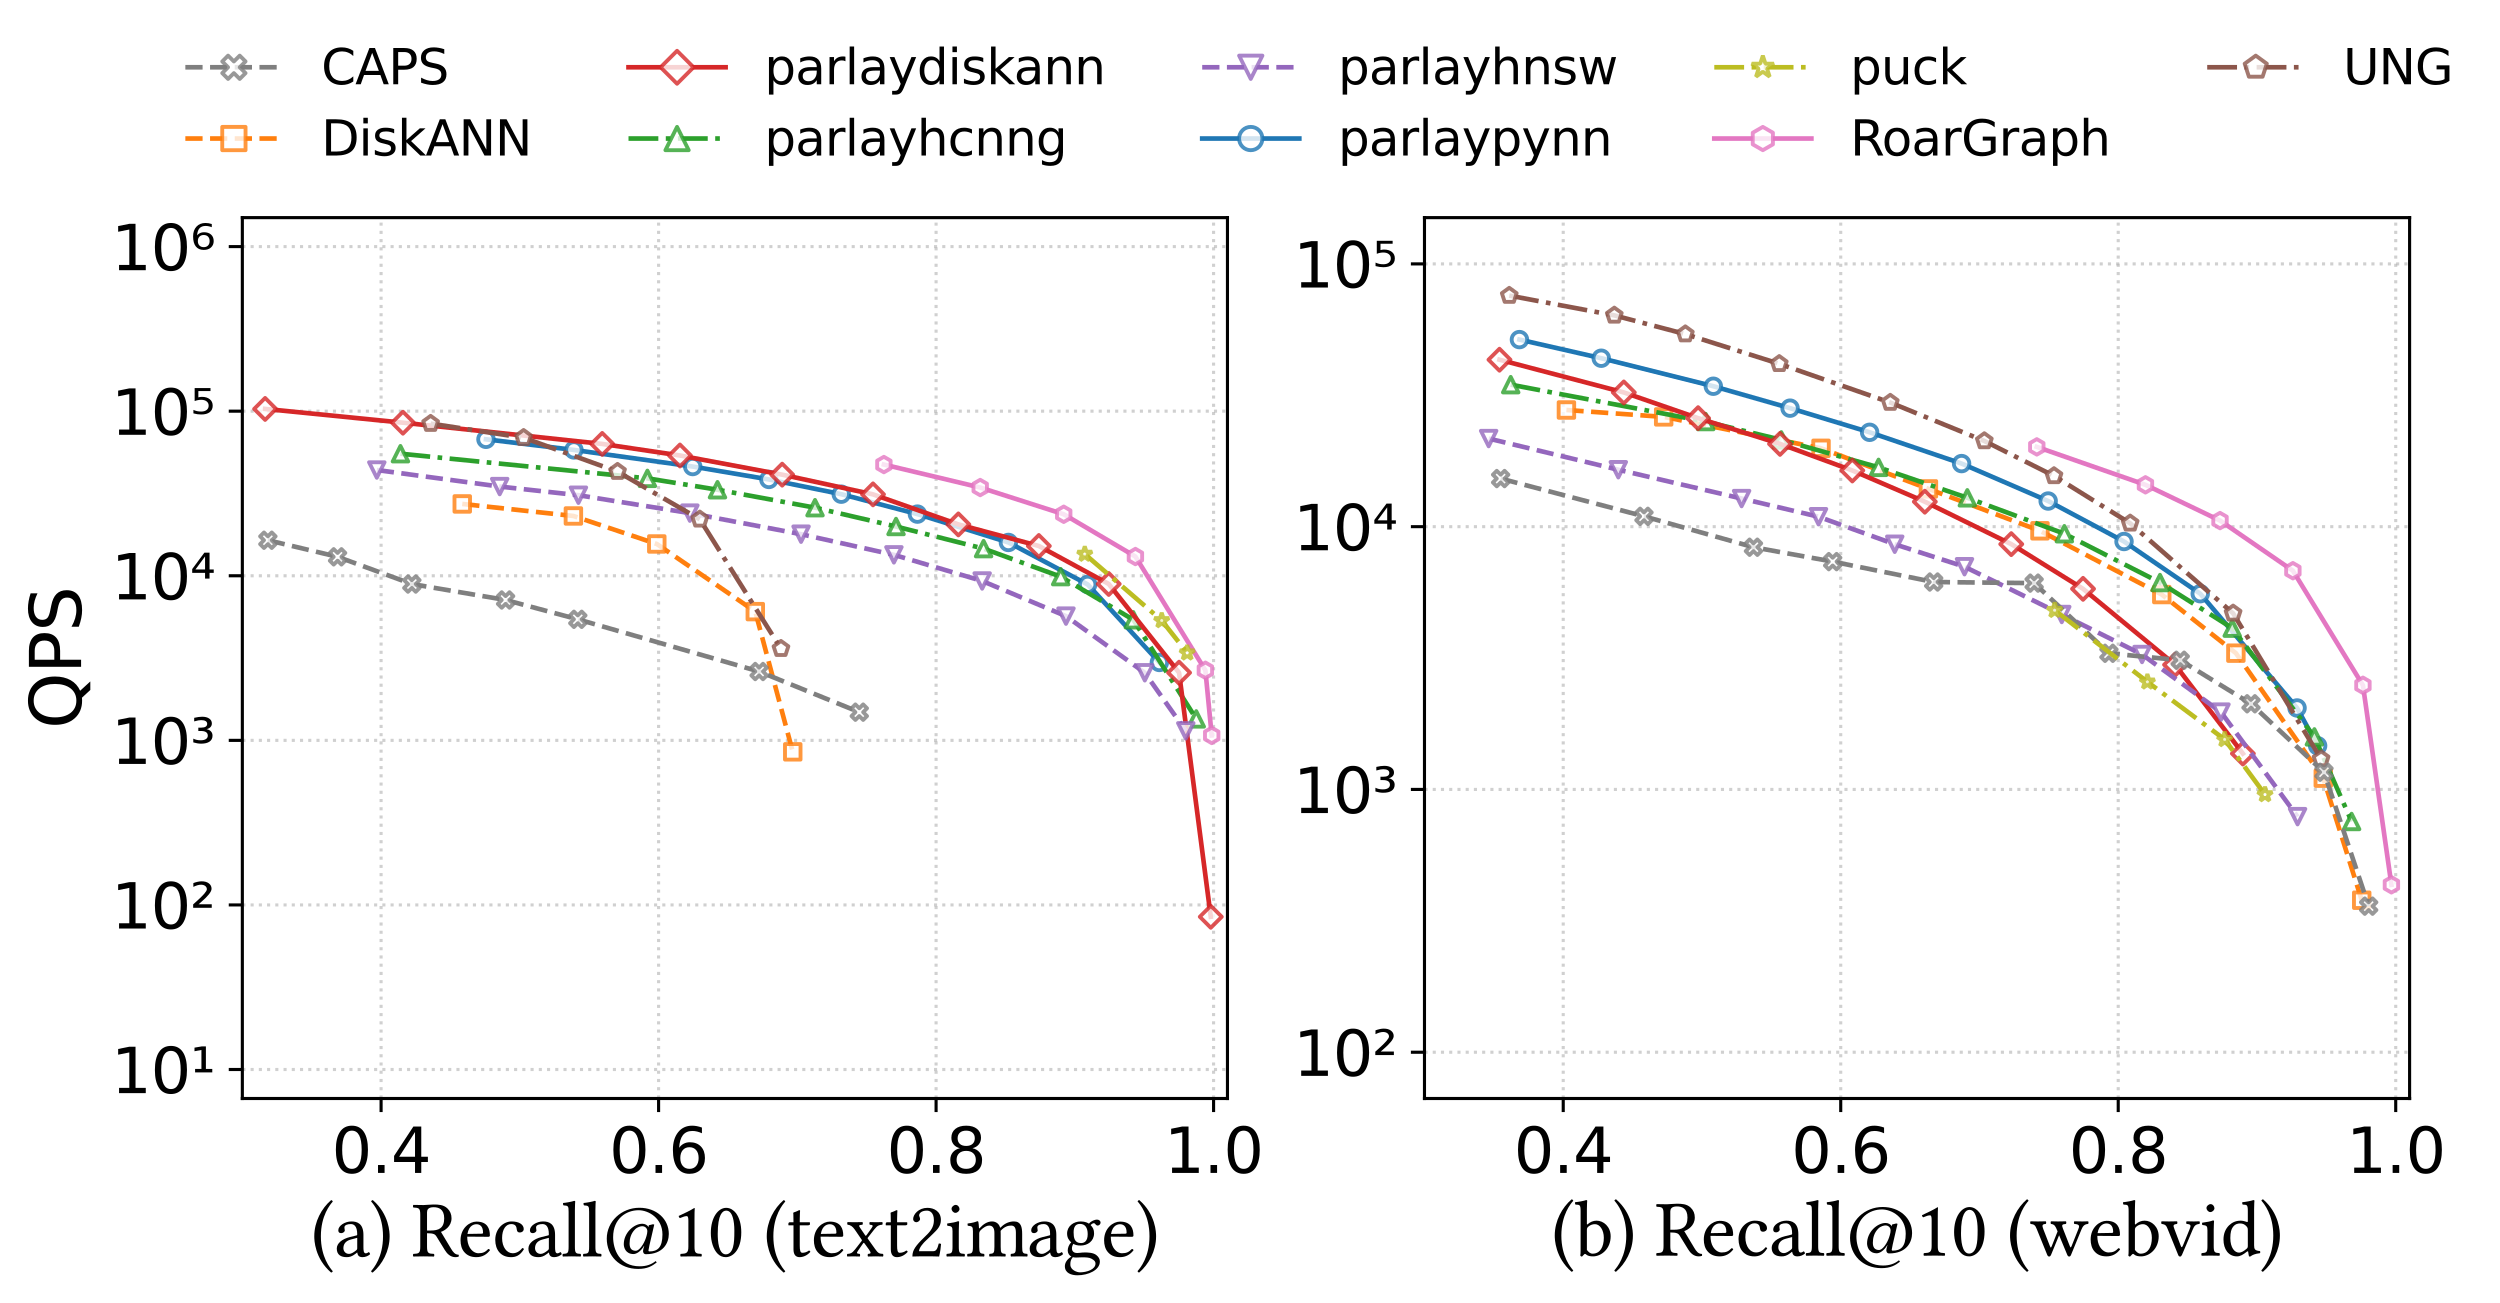 <?xml version="1.0" encoding="utf-8" standalone="no"?>
<!DOCTYPE svg PUBLIC "-//W3C//DTD SVG 1.1//EN"
  "http://www.w3.org/Graphics/SVG/1.1/DTD/svg11.dtd">
<svg xmlns:xlink="http://www.w3.org/1999/xlink" width="643.672pt" height="335.434pt" viewBox="0 0 643.672 335.434" xmlns="http://www.w3.org/2000/svg" version="1.1">
 <defs>
  <style type="text/css">*{stroke-linejoin: round; stroke-linecap: butt}</style>
 </defs>
 <g id="figure_1">
  <g id="patch_1">
   <path d="M 0 335.434 
L 643.672 335.434 
L 643.672 0 
L 0 0 
z
" style="fill: #ffffff"/>
  </g>
  <g id="axes_1">
   <g id="patch_2">
    <path d="M 62.396 282.83 
L 316.032 282.83 
L 316.032 56.03 
L 62.396 56.03 
z
" style="fill: #ffffff"/>
   </g>
   <g id="matplotlib.axis_1">
    <g id="xtick_1">
     <g id="line2d_1">
      <path d="M 98.119 282.83 
L 98.119 56.03 
" clip-path="url(#pafce1d20cf)" style="fill: none; stroke-dasharray: 0.8,1.32; stroke-dashoffset: 0; stroke: #b0b0b0; stroke-opacity: 0.6; stroke-width: 0.8"/>
     </g>
     <g id="line2d_2">
      <defs>
       <path id="m32f3bc92fb" d="M 0 0 
L 0 3.5 
" style="stroke: #000000; stroke-width: 0.8"/>
      </defs>
      <g>
       <use xlink:href="#m32f3bc92fb" x="98.119" y="282.83" style="stroke: #000000; stroke-width: 0.8"/>
      </g>
     </g>
     <g id="text_1">
      <!-- 0.4 -->
      <g transform="translate(85.397 301.988) scale(0.16 -0.16)">
       <defs>
        <path id="DejaVuSans-30" d="M 2034 4250 
Q 1547 4250 1301 3770 
Q 1056 3291 1056 2328 
Q 1056 1369 1301 889 
Q 1547 409 2034 409 
Q 2525 409 2770 889 
Q 3016 1369 3016 2328 
Q 3016 3291 2770 3770 
Q 2525 4250 2034 4250 
z
M 2034 4750 
Q 2819 4750 3233 4129 
Q 3647 3509 3647 2328 
Q 3647 1150 3233 529 
Q 2819 -91 2034 -91 
Q 1250 -91 836 529 
Q 422 1150 422 2328 
Q 422 3509 836 4129 
Q 1250 4750 2034 4750 
z
" transform="scale(0.016)"/>
        <path id="DejaVuSans-2e" d="M 684 794 
L 1344 794 
L 1344 0 
L 684 0 
L 684 794 
z
" transform="scale(0.016)"/>
        <path id="DejaVuSans-34" d="M 2419 4116 
L 825 1625 
L 2419 1625 
L 2419 4116 
z
M 2253 4666 
L 3047 4666 
L 3047 1625 
L 3713 1625 
L 3713 1100 
L 3047 1100 
L 3047 0 
L 2419 0 
L 2419 1100 
L 313 1100 
L 313 1709 
L 2253 4666 
z
" transform="scale(0.016)"/>
       </defs>
       <use xlink:href="#DejaVuSans-30"/>
       <use xlink:href="#DejaVuSans-2e" x="63.623"/>
       <use xlink:href="#DejaVuSans-34" x="95.41"/>
      </g>
     </g>
    </g>
    <g id="xtick_2">
     <g id="line2d_3">
      <path d="M 169.566 282.83 
L 169.566 56.03 
" clip-path="url(#pafce1d20cf)" style="fill: none; stroke-dasharray: 0.8,1.32; stroke-dashoffset: 0; stroke: #b0b0b0; stroke-opacity: 0.6; stroke-width: 0.8"/>
     </g>
     <g id="line2d_4">
      <g>
       <use xlink:href="#m32f3bc92fb" x="169.566" y="282.83" style="stroke: #000000; stroke-width: 0.8"/>
      </g>
     </g>
     <g id="text_2">
      <!-- 0.6 -->
      <g transform="translate(156.843 301.988) scale(0.16 -0.16)">
       <defs>
        <path id="DejaVuSans-36" d="M 2113 2584 
Q 1688 2584 1439 2293 
Q 1191 2003 1191 1497 
Q 1191 994 1439 701 
Q 1688 409 2113 409 
Q 2538 409 2786 701 
Q 3034 994 3034 1497 
Q 3034 2003 2786 2293 
Q 2538 2584 2113 2584 
z
M 3366 4563 
L 3366 3988 
Q 3128 4100 2886 4159 
Q 2644 4219 2406 4219 
Q 1781 4219 1451 3797 
Q 1122 3375 1075 2522 
Q 1259 2794 1537 2939 
Q 1816 3084 2150 3084 
Q 2853 3084 3261 2657 
Q 3669 2231 3669 1497 
Q 3669 778 3244 343 
Q 2819 -91 2113 -91 
Q 1303 -91 875 529 
Q 447 1150 447 2328 
Q 447 3434 972 4092 
Q 1497 4750 2381 4750 
Q 2619 4750 2861 4703 
Q 3103 4656 3366 4563 
z
" transform="scale(0.016)"/>
       </defs>
       <use xlink:href="#DejaVuSans-30"/>
       <use xlink:href="#DejaVuSans-2e" x="63.623"/>
       <use xlink:href="#DejaVuSans-36" x="95.41"/>
      </g>
     </g>
    </g>
    <g id="xtick_3">
     <g id="line2d_5">
      <path d="M 241.013 282.83 
L 241.013 56.03 
" clip-path="url(#pafce1d20cf)" style="fill: none; stroke-dasharray: 0.8,1.32; stroke-dashoffset: 0; stroke: #b0b0b0; stroke-opacity: 0.6; stroke-width: 0.8"/>
     </g>
     <g id="line2d_6">
      <g>
       <use xlink:href="#m32f3bc92fb" x="241.013" y="282.83" style="stroke: #000000; stroke-width: 0.8"/>
      </g>
     </g>
     <g id="text_3">
      <!-- 0.8 -->
      <g transform="translate(228.29 301.988) scale(0.16 -0.16)">
       <defs>
        <path id="DejaVuSans-38" d="M 2034 2216 
Q 1584 2216 1326 1975 
Q 1069 1734 1069 1313 
Q 1069 891 1326 650 
Q 1584 409 2034 409 
Q 2484 409 2743 651 
Q 3003 894 3003 1313 
Q 3003 1734 2745 1975 
Q 2488 2216 2034 2216 
z
M 1403 2484 
Q 997 2584 770 2862 
Q 544 3141 544 3541 
Q 544 4100 942 4425 
Q 1341 4750 2034 4750 
Q 2731 4750 3128 4425 
Q 3525 4100 3525 3541 
Q 3525 3141 3298 2862 
Q 3072 2584 2669 2484 
Q 3125 2378 3379 2068 
Q 3634 1759 3634 1313 
Q 3634 634 3220 271 
Q 2806 -91 2034 -91 
Q 1263 -91 848 271 
Q 434 634 434 1313 
Q 434 1759 690 2068 
Q 947 2378 1403 2484 
z
M 1172 3481 
Q 1172 3119 1398 2916 
Q 1625 2713 2034 2713 
Q 2441 2713 2670 2916 
Q 2900 3119 2900 3481 
Q 2900 3844 2670 4047 
Q 2441 4250 2034 4250 
Q 1625 4250 1398 4047 
Q 1172 3844 1172 3481 
z
" transform="scale(0.016)"/>
       </defs>
       <use xlink:href="#DejaVuSans-30"/>
       <use xlink:href="#DejaVuSans-2e" x="63.623"/>
       <use xlink:href="#DejaVuSans-38" x="95.41"/>
      </g>
     </g>
    </g>
    <g id="xtick_4">
     <g id="line2d_7">
      <path d="M 312.46 282.83 
L 312.46 56.03 
" clip-path="url(#pafce1d20cf)" style="fill: none; stroke-dasharray: 0.8,1.32; stroke-dashoffset: 0; stroke: #b0b0b0; stroke-opacity: 0.6; stroke-width: 0.8"/>
     </g>
     <g id="line2d_8">
      <g>
       <use xlink:href="#m32f3bc92fb" x="312.46" y="282.83" style="stroke: #000000; stroke-width: 0.8"/>
      </g>
     </g>
     <g id="text_4">
      <!-- 1.0 -->
      <g transform="translate(299.737 301.988) scale(0.16 -0.16)">
       <defs>
        <path id="DejaVuSans-31" d="M 794 531 
L 1825 531 
L 1825 4091 
L 703 3866 
L 703 4441 
L 1819 4666 
L 2450 4666 
L 2450 531 
L 3481 531 
L 3481 0 
L 794 0 
L 794 531 
z
" transform="scale(0.016)"/>
       </defs>
       <use xlink:href="#DejaVuSans-31"/>
       <use xlink:href="#DejaVuSans-2e" x="63.623"/>
       <use xlink:href="#DejaVuSans-30" x="95.41"/>
      </g>
     </g>
    </g>
    <g id="text_5">
     <!-- (a) Recall@10 (text2image) -->
     <g transform="translate(80.014 323.474) scale(0.2 -0.2)">
      <defs>
       <path id="LinLibertineO-28" d="M 282 1613 
C 282 1325 307 -154 1638 -1306 
C 1702 -1293 1754 -1248 1773 -1197 
C 1562 -954 813 -70 813 1613 
C 813 3296 1568 4179 1773 4410 
C 1747 4474 1709 4518 1638 4525 
C 877 3872 282 2803 282 1613 
z
" transform="scale(0.016)"/>
       <path id="LinLibertineO-61" d="M 1875 1491 
L 1875 646 
C 1875 563 1837 518 1786 480 
C 1619 346 1402 198 1222 198 
C 902 198 762 454 762 653 
C 762 941 896 1235 1370 1357 
L 1875 1491 
z
M 1875 307 
C 1914 109 1978 -64 2304 -64 
C 2547 -64 2778 45 2912 173 
C 2899 250 2874 301 2803 346 
C 2752 301 2643 243 2566 243 
C 2381 243 2374 493 2374 787 
L 2374 1728 
C 2374 2637 1875 2810 1408 2810 
C 883 2810 352 2464 352 2099 
C 352 1946 429 1869 576 1869 
C 762 1869 877 2003 877 2086 
C 877 2131 870 2176 858 2202 
C 851 2221 845 2259 845 2330 
C 845 2528 1114 2598 1357 2598 
C 1574 2598 1875 2490 1875 1766 
C 1875 1722 1856 1696 1837 1690 
L 1286 1555 
C 672 1402 230 1062 230 627 
C 230 102 589 -64 1037 -64 
C 1254 -64 1453 -13 1734 205 
L 1862 307 
L 1875 307 
z
" transform="scale(0.016)"/>
       <path id="LinLibertineO-29" d="M 1626 1613 
C 1626 1901 1600 3379 269 4531 
C 205 4518 154 4474 134 4422 
C 346 4179 1094 3296 1094 1613 
C 1094 -70 339 -954 134 -1184 
C 154 -1254 192 -1299 269 -1299 
C 1030 -646 1626 422 1626 1613 
z
" transform="scale(0.016)"/>
       <path id="LinLibertineO-20" transform="scale(0.016)"/>
       <path id="LinLibertineO-52" d="M 1741 3955 
C 2131 3955 2592 3814 2592 3059 
C 2592 2259 2138 2080 1517 2080 
L 1210 2080 
L 1210 3546 
C 1210 3731 1286 3955 1741 3955 
z
M 1210 781 
L 1210 1862 
C 1747 1862 1862 1766 1958 1619 
L 2643 506 
C 2822 205 3104 -64 3488 -64 
C 3584 -64 3693 -51 3757 -19 
C 3776 19 3776 83 3750 134 
C 3462 134 3302 346 3136 627 
L 2330 1971 
C 2605 2061 3181 2394 3181 3066 
C 3181 3386 3072 3648 2842 3866 
C 2534 4154 2138 4173 1734 4173 
C 1434 4173 1165 4128 934 4128 
C 710 4128 410 4134 109 4141 
C 70 4102 70 3968 109 3930 
C 557 3910 666 3878 666 3347 
L 666 781 
C 666 250 557 218 109 198 
C 70 160 70 26 109 -13 
C 397 -6 691 0 941 0 
C 1178 0 1485 -6 1766 -13 
C 1805 26 1805 160 1766 198 
C 1318 218 1210 250 1210 781 
z
" transform="scale(0.016)"/>
       <path id="LinLibertineO-65" d="M 794 1805 
C 915 2528 1363 2586 1517 2586 
C 1760 2586 2048 2451 2048 1914 
C 2048 1856 2022 1824 1952 1824 
L 794 1805 
z
M 2470 595 
C 2234 352 2048 250 1677 250 
C 1446 250 1178 384 979 710 
C 851 922 774 1216 774 1587 
L 2477 1574 
C 2554 1574 2598 1613 2598 1683 
C 2598 2221 2406 2797 1517 2797 
C 960 2797 237 2266 237 1293 
C 237 934 326 589 538 346 
C 755 90 1056 -64 1517 -64 
C 2003 -64 2349 160 2605 493 
C 2586 557 2547 589 2470 595 
z
" transform="scale(0.016)"/>
       <path id="LinLibertineO-63" d="M 2547 582 
C 2522 640 2470 666 2413 672 
C 2195 390 1920 250 1645 250 
C 1178 250 787 723 787 1472 
C 787 2176 1094 2598 1517 2598 
C 1894 2598 1946 2374 1971 2150 
C 1990 1978 2080 1920 2214 1920 
C 2349 1920 2528 2003 2528 2202 
C 2528 2554 2163 2810 1549 2810 
C 915 2810 237 2240 237 1331 
C 237 506 698 -64 1504 -64 
C 1888 -64 2227 58 2547 582 
z
" transform="scale(0.016)"/>
       <path id="LinLibertineO-6c" d="M 608 781 
C 608 250 538 218 147 198 
C 109 160 109 26 147 -13 
C 371 -6 608 0 864 0 
C 1120 0 1363 -6 1574 -13 
C 1613 26 1613 160 1574 198 
C 1184 218 1114 250 1114 781 
L 1114 3731 
C 1114 4147 1139 4403 1139 4403 
C 1139 4448 1114 4467 1056 4467 
C 896 4403 416 4314 160 4294 
C 147 4243 160 4141 198 4102 
C 570 4077 608 4058 608 3578 
L 608 781 
z
" transform="scale(0.016)"/>
       <path id="LinLibertineO-40" d="M 3642 2022 
C 3642 1805 3533 1478 3450 1280 
C 3251 813 2938 448 2714 448 
C 2310 448 2214 730 2214 1037 
C 2214 1434 2323 1843 2650 2170 
C 2842 2368 3117 2426 3226 2426 
C 3456 2426 3642 2266 3642 2022 
z
M 3731 474 
C 3731 512 3776 730 3814 902 
L 4198 2554 
L 4102 2586 
L 3763 2502 
L 3731 2349 
C 3667 2515 3450 2624 3238 2624 
C 2560 2624 1747 1894 1747 979 
C 1747 723 1888 186 2528 186 
C 2752 186 3098 371 3379 845 
L 3392 838 
C 3341 678 3296 531 3296 435 
C 3296 333 3341 173 3526 173 
C 4922 173 5370 1075 5370 1805 
C 5370 3002 4378 3910 3002 3910 
C 1562 3910 378 2803 378 1427 
C 378 64 1376 -1011 2906 -1011 
C 3629 -1011 4013 -787 4397 -493 
L 4314 -378 
C 3968 -653 3571 -800 3027 -800 
C 1376 -800 890 582 890 1542 
C 890 3059 1965 3712 2938 3712 
C 3738 3712 4858 3078 4858 1760 
C 4858 698 4454 397 3802 397 
C 3789 397 3731 410 3731 474 
z
" transform="scale(0.016)"/>
       <path id="LinLibertineO-31" d="M 1843 781 
L 1843 3002 
C 1843 3386 1850 3776 1862 3859 
C 1862 3885 1843 3891 1824 3891 
C 1466 3667 1133 3514 570 3251 
C 576 3174 608 3117 666 3078 
C 954 3200 1101 3238 1222 3238 
C 1325 3238 1350 3085 1350 2867 
L 1350 781 
C 1350 250 1178 218 730 198 
C 691 160 691 26 730 -13 
C 1043 -6 1267 0 1619 0 
C 1920 0 2080 -6 2400 -13 
C 2438 26 2438 160 2400 198 
C 1952 218 1843 250 1843 781 
z
" transform="scale(0.016)"/>
       <path id="LinLibertineO-30" d="M 1485 3680 
C 1594 3680 1696 3642 1773 3571 
C 1971 3405 2144 2918 2144 2061 
C 2144 1472 2125 1069 2035 742 
C 1894 218 1581 160 1466 160 
C 870 160 806 1254 806 1811 
C 806 3386 1197 3680 1485 3680 
z
M 1459 -64 
C 1952 -64 2701 435 2701 1939 
C 2701 2573 2547 3117 2266 3488 
C 2093 3706 1830 3904 1485 3904 
C 851 3904 250 3149 250 1882 
C 250 1197 454 550 806 205 
C 992 19 1210 -64 1459 -64 
z
" transform="scale(0.016)"/>
       <path id="LinLibertineO-74" d="M 275 2746 
C 186 2746 160 2669 160 2618 
L 160 2534 
C 160 2502 166 2496 192 2496 
L 570 2496 
L 570 570 
C 570 115 768 -64 1062 -64 
C 1357 -64 1677 77 1926 358 
C 1914 422 1875 461 1811 467 
C 1645 339 1453 288 1286 288 
C 1114 288 1075 480 1075 877 
L 1075 2496 
L 1741 2496 
C 1805 2496 1894 2522 1894 2579 
L 1894 2707 
C 1894 2733 1875 2746 1843 2746 
L 1075 2746 
L 1075 2995 
C 1075 3411 1101 3667 1101 3667 
C 1101 3706 1082 3718 1050 3718 
C 1018 3718 966 3693 909 3661 
C 832 3622 768 3597 691 3571 
C 614 3552 550 3526 550 3488 
C 550 3411 570 3456 570 2746 
L 275 2746 
z
" transform="scale(0.016)"/>
       <path id="LinLibertineO-78" d="M 1165 2291 
C 1018 2502 1062 2515 1350 2547 
C 1389 2586 1389 2720 1350 2758 
C 1178 2752 896 2746 704 2746 
C 512 2746 320 2752 154 2758 
C 115 2720 115 2586 154 2547 
C 371 2528 550 2419 730 2157 
L 1286 1344 
C 1312 1293 1312 1274 1293 1248 
L 755 557 
C 499 230 358 211 134 198 
C 96 160 96 26 134 -13 
C 262 -6 403 0 595 0 
C 787 0 966 -6 1133 -13 
C 1171 26 1171 160 1133 198 
C 902 218 845 243 992 454 
L 1395 1037 
C 1446 1107 1466 1101 1510 1050 
L 1882 538 
C 2099 230 1997 218 1798 198 
C 1760 160 1760 26 1798 -13 
C 1990 -6 2202 0 2432 0 
C 2675 0 2848 -6 3002 -13 
C 3040 26 3040 160 3002 198 
C 2707 218 2618 237 2362 602 
L 1786 1414 
C 1754 1446 1754 1472 1786 1510 
L 2323 2195 
C 2560 2496 2707 2528 2944 2547 
C 2982 2586 2982 2720 2944 2758 
C 2816 2752 2669 2746 2477 2746 
C 2285 2746 2106 2752 1939 2758 
C 1901 2720 1901 2586 1939 2547 
C 2170 2522 2246 2496 2093 2285 
L 1677 1702 
C 1626 1638 1600 1638 1555 1715 
L 1165 2291 
z
" transform="scale(0.016)"/>
       <path id="LinLibertineO-32" d="M 390 2995 
C 390 2861 512 2746 646 2746 
C 755 2746 947 2854 947 3002 
C 947 3053 934 3091 922 3136 
C 909 3181 870 3238 870 3290 
C 870 3450 1037 3680 1504 3680 
C 1734 3680 2061 3520 2061 2906 
C 2061 2496 1914 2163 1536 1779 
L 1062 1312 
C 435 672 333 365 333 -13 
C 333 -13 659 0 864 0 
L 1984 0 
C 2189 0 2483 -13 2483 -13 
C 2566 326 2630 806 2637 998 
C 2598 1030 2515 1043 2451 1030 
C 2342 576 2234 416 2003 416 
L 864 416 
C 864 723 1306 1158 1338 1190 
L 1984 1811 
C 2349 2163 2624 2445 2624 2931 
C 2624 3622 2061 3904 1542 3904 
C 832 3904 390 3379 390 2995 
z
" transform="scale(0.016)"/>
       <path id="LinLibertineO-69" d="M 576 3834 
C 576 3667 730 3501 883 3501 
C 1062 3501 1216 3667 1216 3808 
C 1216 3962 1082 4141 909 4141 
C 755 4141 576 3987 576 3834 
z
M 1158 781 
L 1158 2054 
C 1158 2374 1184 2784 1184 2784 
C 1184 2810 1152 2829 1101 2829 
C 915 2758 666 2701 224 2643 
C 211 2605 224 2502 237 2464 
C 582 2426 653 2394 653 2029 
L 653 781 
C 653 250 582 230 192 198 
C 154 160 154 26 192 -13 
C 403 -6 653 0 909 0 
C 1165 0 1408 -6 1619 -13 
C 1658 26 1658 160 1619 198 
C 1229 224 1158 250 1158 781 
z
" transform="scale(0.016)"/>
       <path id="LinLibertineO-6d" d="M 1088 2291 
C 1075 2477 1062 2707 1037 2778 
C 1018 2803 1011 2829 960 2829 
C 781 2758 614 2701 173 2643 
C 160 2605 173 2502 186 2464 
C 531 2432 602 2400 602 2029 
L 602 781 
C 602 256 518 224 166 198 
C 128 160 128 26 166 -13 
C 358 -6 602 0 858 0 
C 1114 0 1306 -6 1498 -13 
C 1536 26 1536 160 1498 198 
C 1178 230 1107 256 1107 781 
L 1107 1830 
C 1107 1965 1165 2042 1216 2099 
C 1466 2342 1709 2477 1907 2477 
C 2150 2477 2330 2323 2330 1894 
L 2330 781 
C 2330 256 2278 224 1933 198 
C 1901 160 1901 26 1933 -13 
C 2093 -6 2330 0 2586 0 
C 2842 0 3053 -6 3213 -13 
C 3245 26 3245 160 3213 198 
C 2893 224 2835 256 2835 781 
L 2835 1798 
C 2835 1888 2835 1978 2829 2054 
C 3136 2394 3424 2477 3674 2477 
C 3917 2477 4058 2336 4058 1907 
L 4058 781 
C 4058 256 3994 224 3661 198 
C 3629 160 3629 26 3661 -13 
C 3821 -6 4058 0 4314 0 
C 4570 0 4794 -6 4973 -13 
C 5005 26 5005 160 4973 198 
C 4621 224 4563 256 4563 781 
L 4563 1792 
C 4563 2362 4467 2810 3904 2810 
C 3571 2810 3181 2688 2848 2336 
C 2829 2317 2790 2285 2778 2336 
C 2714 2598 2470 2810 2138 2810 
C 1766 2810 1427 2586 1165 2291 
C 1133 2253 1088 2214 1088 2291 
z
" transform="scale(0.016)"/>
       <path id="LinLibertineO-67" d="M 2042 1786 
C 2042 1190 1741 1069 1504 1069 
C 966 1069 909 1523 909 1933 
C 909 2381 1069 2611 1421 2611 
C 1824 2611 2042 2317 2042 1786 
z
M 845 -64 
C 915 -83 1018 -96 1101 -96 
C 1299 -96 1478 -77 1568 -77 
C 1888 -77 2157 -83 2342 -186 
C 2592 -326 2669 -416 2669 -582 
C 2669 -1043 1990 -1286 1414 -1286 
C 1184 -1286 646 -1101 646 -666 
C 646 -448 659 -288 845 -64 
z
M 2842 2477 
C 2963 2477 3078 2592 3078 2720 
C 3078 2854 2957 2957 2784 2957 
C 2618 2957 2310 2848 2144 2630 
C 2067 2682 1856 2810 1478 2810 
C 909 2810 384 2426 384 1837 
C 384 1491 538 1293 717 1120 
C 538 966 435 691 435 474 
C 435 243 563 64 730 -19 
C 384 -224 205 -518 205 -794 
C 205 -1350 730 -1523 1222 -1523 
C 2086 -1523 3021 -1107 3021 -416 
C 3021 -211 2925 -51 2739 102 
C 2490 307 2042 314 1805 314 
C 1690 314 1530 301 1376 282 
C 1280 275 1216 269 1184 269 
C 998 269 774 358 774 634 
C 774 762 813 896 890 1005 
C 1043 915 1222 870 1472 870 
C 2035 870 2554 1222 2554 1850 
C 2554 2150 2464 2323 2278 2515 
C 2323 2579 2451 2669 2534 2669 
C 2579 2669 2624 2650 2662 2592 
C 2688 2541 2771 2477 2842 2477 
z
" transform="scale(0.016)"/>
      </defs>
      <use xlink:href="#LinLibertineO-28"/>
      <use xlink:href="#LinLibertineO-61" x="29.8"/>
      <use xlink:href="#LinLibertineO-29" x="75.5"/>
      <use xlink:href="#LinLibertineO-20" x="105.3"/>
      <use xlink:href="#LinLibertineO-52" x="130.3"/>
      <use xlink:href="#LinLibertineO-65" x="189"/>
      <use xlink:href="#LinLibertineO-63" x="233.7"/>
      <use xlink:href="#LinLibertineO-61" x="276.5"/>
      <use xlink:href="#LinLibertineO-6c" x="322.2"/>
      <use xlink:href="#LinLibertineO-6c" x="348.6"/>
      <use xlink:href="#LinLibertineO-40" x="375"/>
      <use xlink:href="#LinLibertineO-31" x="464.5"/>
      <use xlink:href="#LinLibertineO-30" x="511"/>
      <use xlink:href="#LinLibertineO-20" x="557.5"/>
      <use xlink:href="#LinLibertineO-28" x="582.5"/>
      <use xlink:href="#LinLibertineO-74" x="612.3"/>
      <use xlink:href="#LinLibertineO-65" x="643.9"/>
      <use xlink:href="#LinLibertineO-78" x="688.6"/>
      <use xlink:href="#LinLibertineO-74" x="737.6"/>
      <use xlink:href="#LinLibertineO-32" x="769.2"/>
      <use xlink:href="#LinLibertineO-69" x="815.7"/>
      <use xlink:href="#LinLibertineO-6d" x="842.8"/>
      <use xlink:href="#LinLibertineO-61" x="921.8"/>
      <use xlink:href="#LinLibertineO-67" x="967.5"/>
      <use xlink:href="#LinLibertineO-65" x="1017.5"/>
      <use xlink:href="#LinLibertineO-29" x="1062.2"/>
     </g>
    </g>
   </g>
   <g id="matplotlib.axis_2">
    <g id="ytick_1">
     <g id="line2d_9">
      <path d="M 62.396 275.368 
L 316.032 275.368 
" clip-path="url(#pafce1d20cf)" style="fill: none; stroke-dasharray: 0.8,1.32; stroke-dashoffset: 0; stroke: #b0b0b0; stroke-opacity: 0.6; stroke-width: 0.8"/>
     </g>
     <g id="line2d_10">
      <defs>
       <path id="m765cb5868d" d="M 0 0 
L -3.5 0 
" style="stroke: #000000; stroke-width: 0.8"/>
      </defs>
      <g>
       <use xlink:href="#m765cb5868d" x="62.396" y="275.368" style="stroke: #000000; stroke-width: 0.8"/>
      </g>
     </g>
     <g id="text_6">
      <!-- 10¹ -->
      <g transform="translate(28.621 281.447) scale(0.16 -0.16)">
       <defs>
        <path id="DejaVuSans-b9" d="M 488 2431 
L 1125 2431 
L 1125 4341 
L 428 4213 
L 428 4575 
L 1147 4697 
L 1575 4697 
L 1575 2431 
L 2216 2431 
L 2216 2088 
L 488 2088 
L 488 2431 
z
" transform="scale(0.016)"/>
       </defs>
       <use xlink:href="#DejaVuSans-31"/>
       <use xlink:href="#DejaVuSans-30" x="63.623"/>
       <use xlink:href="#DejaVuSans-b9" x="127.246"/>
      </g>
     </g>
    </g>
    <g id="ytick_2">
     <g id="line2d_11">
      <path d="M 62.396 232.993 
L 316.032 232.993 
" clip-path="url(#pafce1d20cf)" style="fill: none; stroke-dasharray: 0.8,1.32; stroke-dashoffset: 0; stroke: #b0b0b0; stroke-opacity: 0.6; stroke-width: 0.8"/>
     </g>
     <g id="line2d_12">
      <g>
       <use xlink:href="#m765cb5868d" x="62.396" y="232.993" style="stroke: #000000; stroke-width: 0.8"/>
      </g>
     </g>
     <g id="text_7">
      <!-- 10² -->
      <g transform="translate(28.621 239.072) scale(0.16 -0.16)">
       <defs>
        <path id="DejaVuSans-b2" d="M 838 2444 
L 2163 2444 
L 2163 2088 
L 294 2088 
L 294 2431 
Q 400 2528 597 2703 
Q 1672 3656 1672 3950 
Q 1672 4156 1509 4282 
Q 1347 4409 1081 4409 
Q 919 4409 728 4354 
Q 538 4300 313 4191 
L 313 4575 
Q 553 4663 761 4706 
Q 969 4750 1147 4750 
Q 1600 4750 1872 4544 
Q 2144 4338 2144 4000 
Q 2144 3566 1109 2678 
Q 934 2528 838 2444 
z
" transform="scale(0.016)"/>
       </defs>
       <use xlink:href="#DejaVuSans-31"/>
       <use xlink:href="#DejaVuSans-30" x="63.623"/>
       <use xlink:href="#DejaVuSans-b2" x="127.246"/>
      </g>
     </g>
    </g>
    <g id="ytick_3">
     <g id="line2d_13">
      <path d="M 62.396 190.618 
L 316.032 190.618 
" clip-path="url(#pafce1d20cf)" style="fill: none; stroke-dasharray: 0.8,1.32; stroke-dashoffset: 0; stroke: #b0b0b0; stroke-opacity: 0.6; stroke-width: 0.8"/>
     </g>
     <g id="line2d_14">
      <g>
       <use xlink:href="#m765cb5868d" x="62.396" y="190.618" style="stroke: #000000; stroke-width: 0.8"/>
      </g>
     </g>
     <g id="text_8">
      <!-- 10³ -->
      <g transform="translate(28.621 196.696) scale(0.16 -0.16)">
       <defs>
        <path id="DejaVuSans-b3" d="M 1638 3500 
Q 1925 3444 2083 3273 
Q 2241 3103 2241 2847 
Q 2241 2459 1944 2250 
Q 1647 2041 1094 2041 
Q 916 2041 720 2073 
Q 525 2106 306 2169 
L 306 2547 
Q 469 2463 655 2422 
Q 841 2381 1050 2381 
Q 1391 2381 1578 2504 
Q 1766 2628 1766 2847 
Q 1766 3078 1592 3197 
Q 1419 3316 1081 3316 
L 813 3316 
L 813 3653 
L 1106 3653 
Q 1400 3653 1551 3751 
Q 1703 3850 1703 4038 
Q 1703 4219 1547 4314 
Q 1391 4409 1094 4409 
Q 969 4409 809 4381 
Q 650 4353 397 4281 
L 397 4641 
Q 625 4694 825 4722 
Q 1025 4750 1197 4750 
Q 1647 4750 1911 4565 
Q 2175 4381 2175 4072 
Q 2175 3856 2034 3706 
Q 1894 3556 1638 3500 
z
" transform="scale(0.016)"/>
       </defs>
       <use xlink:href="#DejaVuSans-31"/>
       <use xlink:href="#DejaVuSans-30" x="63.623"/>
       <use xlink:href="#DejaVuSans-b3" x="127.246"/>
      </g>
     </g>
    </g>
    <g id="ytick_4">
     <g id="line2d_15">
      <path d="M 62.396 148.242 
L 316.032 148.242 
" clip-path="url(#pafce1d20cf)" style="fill: none; stroke-dasharray: 0.8,1.32; stroke-dashoffset: 0; stroke: #b0b0b0; stroke-opacity: 0.6; stroke-width: 0.8"/>
     </g>
     <g id="line2d_16">
      <g>
       <use xlink:href="#m765cb5868d" x="62.396" y="148.242" style="stroke: #000000; stroke-width: 0.8"/>
      </g>
     </g>
     <g id="text_9">
      <!-- 10⁴ -->
      <g transform="translate(28.621 154.321) scale(0.16 -0.16)">
       <defs>
        <path id="DejaVuSans-2074" d="M 1491 4319 
L 525 3009 
L 1491 3009 
L 1491 4319 
z
M 1422 4697 
L 1941 4697 
L 1941 3009 
L 2363 3009 
L 2363 2669 
L 1941 2669 
L 1941 2088 
L 1491 2088 
L 1491 2669 
L 197 2669 
L 197 3047 
L 1422 4697 
z
" transform="scale(0.016)"/>
       </defs>
       <use xlink:href="#DejaVuSans-31"/>
       <use xlink:href="#DejaVuSans-30" x="63.623"/>
       <use xlink:href="#DejaVuSans-2074" x="127.246"/>
      </g>
     </g>
    </g>
    <g id="ytick_5">
     <g id="line2d_17">
      <path d="M 62.396 105.867 
L 316.032 105.867 
" clip-path="url(#pafce1d20cf)" style="fill: none; stroke-dasharray: 0.8,1.32; stroke-dashoffset: 0; stroke: #b0b0b0; stroke-opacity: 0.6; stroke-width: 0.8"/>
     </g>
     <g id="line2d_18">
      <g>
       <use xlink:href="#m765cb5868d" x="62.396" y="105.867" style="stroke: #000000; stroke-width: 0.8"/>
      </g>
     </g>
     <g id="text_10">
      <!-- 10⁵ -->
      <g transform="translate(28.621 111.946) scale(0.16 -0.16)">
       <defs>
        <path id="DejaVuSans-2075" d="M 444 4697 
L 2038 4697 
L 2038 4400 
L 816 4400 
L 816 3763 
Q 903 3791 994 3803 
Q 1081 3816 1169 3816 
Q 1672 3816 1966 3575 
Q 2259 3338 2259 2928 
Q 2259 2506 1956 2272 
Q 1656 2041 1106 2041 
Q 919 2041 722 2069 
Q 525 2097 319 2153 
L 319 2506 
Q 497 2422 691 2378 
Q 884 2338 1100 2338 
Q 1447 2338 1650 2497 
Q 1853 2656 1853 2928 
Q 1853 3200 1650 3359 
Q 1447 3519 1100 3519 
Q 938 3519 775 3487 
Q 613 3456 444 3391 
L 444 4697 
z
" transform="scale(0.016)"/>
       </defs>
       <use xlink:href="#DejaVuSans-31"/>
       <use xlink:href="#DejaVuSans-30" x="63.623"/>
       <use xlink:href="#DejaVuSans-2075" x="127.246"/>
      </g>
     </g>
    </g>
    <g id="ytick_6">
     <g id="line2d_19">
      <path d="M 62.396 63.492 
L 316.032 63.492 
" clip-path="url(#pafce1d20cf)" style="fill: none; stroke-dasharray: 0.8,1.32; stroke-dashoffset: 0; stroke: #b0b0b0; stroke-opacity: 0.6; stroke-width: 0.8"/>
     </g>
     <g id="line2d_20">
      <g>
       <use xlink:href="#m765cb5868d" x="62.396" y="63.492" style="stroke: #000000; stroke-width: 0.8"/>
      </g>
     </g>
     <g id="text_11">
      <!-- 10⁶ -->
      <g transform="translate(28.621 69.571) scale(0.16 -0.16)">
       <defs>
        <path id="DejaVuSans-2076" d="M 1359 3541 
Q 1084 3541 925 3378 
Q 766 3213 766 2928 
Q 766 2647 925 2484 
Q 1084 2319 1359 2319 
Q 1631 2319 1791 2484 
Q 1950 2647 1950 2928 
Q 1950 3213 1791 3378 
Q 1631 3541 1359 3541 
z
M 2166 4647 
L 2166 4325 
Q 2013 4388 1856 4419 
Q 1700 4453 1547 4453 
Q 1147 4453 934 4219 
Q 722 3981 691 3503 
Q 809 3656 988 3738 
Q 1169 3819 1381 3819 
Q 1834 3819 2097 3581 
Q 2359 3341 2359 2928 
Q 2359 2531 2084 2284 
Q 1813 2041 1359 2041 
Q 838 2041 563 2387 
Q 288 2734 288 3397 
Q 288 4016 625 4381 
Q 963 4750 1531 4750 
Q 1684 4750 1841 4725 
Q 1997 4697 2166 4647 
z
" transform="scale(0.016)"/>
       </defs>
       <use xlink:href="#DejaVuSans-31"/>
       <use xlink:href="#DejaVuSans-30" x="63.623"/>
       <use xlink:href="#DejaVuSans-2076" x="127.246"/>
      </g>
     </g>
    </g>
    <g id="text_12">
     <!-- QPS -->
     <g transform="translate(20.877 187.655) rotate(-90) scale(0.18 -0.18)">
      <defs>
       <path id="DejaVuSans-51" d="M 2522 4238 
Q 1834 4238 1429 3725 
Q 1025 3213 1025 2328 
Q 1025 1447 1429 934 
Q 1834 422 2522 422 
Q 3209 422 3611 934 
Q 4013 1447 4013 2328 
Q 4013 3213 3611 3725 
Q 3209 4238 2522 4238 
z
M 3406 84 
L 4238 -825 
L 3475 -825 
L 2784 -78 
Q 2681 -84 2626 -87 
Q 2572 -91 2522 -91 
Q 1538 -91 948 567 
Q 359 1225 359 2328 
Q 359 3434 948 4092 
Q 1538 4750 2522 4750 
Q 3503 4750 4090 4092 
Q 4678 3434 4678 2328 
Q 4678 1516 4351 937 
Q 4025 359 3406 84 
z
" transform="scale(0.016)"/>
       <path id="DejaVuSans-50" d="M 1259 4147 
L 1259 2394 
L 2053 2394 
Q 2494 2394 2734 2622 
Q 2975 2850 2975 3272 
Q 2975 3691 2734 3919 
Q 2494 4147 2053 4147 
L 1259 4147 
z
M 628 4666 
L 2053 4666 
Q 2838 4666 3239 4311 
Q 3641 3956 3641 3272 
Q 3641 2581 3239 2228 
Q 2838 1875 2053 1875 
L 1259 1875 
L 1259 0 
L 628 0 
L 628 4666 
z
" transform="scale(0.016)"/>
       <path id="DejaVuSans-53" d="M 3425 4513 
L 3425 3897 
Q 3066 4069 2747 4153 
Q 2428 4238 2131 4238 
Q 1616 4238 1336 4038 
Q 1056 3838 1056 3469 
Q 1056 3159 1242 3001 
Q 1428 2844 1947 2747 
L 2328 2669 
Q 3034 2534 3370 2195 
Q 3706 1856 3706 1288 
Q 3706 609 3251 259 
Q 2797 -91 1919 -91 
Q 1588 -91 1214 -16 
Q 841 59 441 206 
L 441 856 
Q 825 641 1194 531 
Q 1563 422 1919 422 
Q 2459 422 2753 634 
Q 3047 847 3047 1241 
Q 3047 1584 2836 1778 
Q 2625 1972 2144 2069 
L 1759 2144 
Q 1053 2284 737 2584 
Q 422 2884 422 3419 
Q 422 4038 858 4394 
Q 1294 4750 2059 4750 
Q 2388 4750 2728 4690 
Q 3069 4631 3425 4513 
z
" transform="scale(0.016)"/>
      </defs>
      <use xlink:href="#DejaVuSans-51"/>
      <use xlink:href="#DejaVuSans-50" x="78.711"/>
      <use xlink:href="#DejaVuSans-53" x="139.014"/>
     </g>
    </g>
   </g>
   <g id="line2d_21">
    <path d="M 125.122 113.109 
L 147.767 115.846 
L 178.35 120.121 
L 197.966 123.444 
L 216.599 127.237 
L 236.201 132.367 
L 259.632 139.664 
L 280.041 150.475 
L 298.499 170.562 
" clip-path="url(#pafce1d20cf)" style="fill: none; stroke: #1f77b4; stroke-width: 1.2; stroke-linecap: square"/>
    <defs>
     <path id="m05c5443712" d="M 0 2 
C 0.53 2 1.039 1.789 1.414 1.414 
C 1.789 1.039 2 0.53 2 0 
C 2 -0.53 1.789 -1.039 1.414 -1.414 
C 1.039 -1.789 0.53 -2 0 -2 
C -0.53 -2 -1.039 -1.789 -1.414 -1.414 
C -1.789 -1.039 -2 -0.53 -2 0 
C -2 0.53 -1.789 1.039 -1.414 1.414 
C -1.039 1.789 -0.53 2 0 2 
z
" style="stroke: #1f77b4; stroke-opacity: 0.8"/>
    </defs>
    <g clip-path="url(#pafce1d20cf)">
     <use xlink:href="#m05c5443712" x="125.122" y="113.109" style="fill: #ffffff; fill-opacity: 0.8; stroke: #1f77b4; stroke-opacity: 0.8"/>
     <use xlink:href="#m05c5443712" x="147.767" y="115.846" style="fill: #ffffff; fill-opacity: 0.8; stroke: #1f77b4; stroke-opacity: 0.8"/>
     <use xlink:href="#m05c5443712" x="178.35" y="120.121" style="fill: #ffffff; fill-opacity: 0.8; stroke: #1f77b4; stroke-opacity: 0.8"/>
     <use xlink:href="#m05c5443712" x="197.966" y="123.444" style="fill: #ffffff; fill-opacity: 0.8; stroke: #1f77b4; stroke-opacity: 0.8"/>
     <use xlink:href="#m05c5443712" x="216.599" y="127.237" style="fill: #ffffff; fill-opacity: 0.8; stroke: #1f77b4; stroke-opacity: 0.8"/>
     <use xlink:href="#m05c5443712" x="236.201" y="132.367" style="fill: #ffffff; fill-opacity: 0.8; stroke: #1f77b4; stroke-opacity: 0.8"/>
     <use xlink:href="#m05c5443712" x="259.632" y="139.664" style="fill: #ffffff; fill-opacity: 0.8; stroke: #1f77b4; stroke-opacity: 0.8"/>
     <use xlink:href="#m05c5443712" x="280.041" y="150.475" style="fill: #ffffff; fill-opacity: 0.8; stroke: #1f77b4; stroke-opacity: 0.8"/>
     <use xlink:href="#m05c5443712" x="298.499" y="170.562" style="fill: #ffffff; fill-opacity: 0.8; stroke: #1f77b4; stroke-opacity: 0.8"/>
    </g>
   </g>
   <g id="line2d_22">
    <path d="M 119.017 129.748 
L 147.632 132.847 
L 169.102 140.054 
L 194.465 157.472 
L 204.11 193.575 
" clip-path="url(#pafce1d20cf)" style="fill: none; stroke-dasharray: 4.44,1.92; stroke-dashoffset: 0; stroke: #ff7f0e; stroke-width: 1.2"/>
    <defs>
     <path id="m2793116e46" d="M -2 2 
L 2 2 
L 2 -2 
L -2 -2 
z
" style="stroke: #ff7f0e; stroke-opacity: 0.8; stroke-linejoin: miter"/>
    </defs>
    <g clip-path="url(#pafce1d20cf)">
     <use xlink:href="#m2793116e46" x="119.017" y="129.748" style="fill: #ffffff; fill-opacity: 0.8; stroke: #ff7f0e; stroke-opacity: 0.8; stroke-linejoin: miter"/>
     <use xlink:href="#m2793116e46" x="147.632" y="132.847" style="fill: #ffffff; fill-opacity: 0.8; stroke: #ff7f0e; stroke-opacity: 0.8; stroke-linejoin: miter"/>
     <use xlink:href="#m2793116e46" x="169.102" y="140.054" style="fill: #ffffff; fill-opacity: 0.8; stroke: #ff7f0e; stroke-opacity: 0.8; stroke-linejoin: miter"/>
     <use xlink:href="#m2793116e46" x="194.465" y="157.472" style="fill: #ffffff; fill-opacity: 0.8; stroke: #ff7f0e; stroke-opacity: 0.8; stroke-linejoin: miter"/>
     <use xlink:href="#m2793116e46" x="204.11" y="193.575" style="fill: #ffffff; fill-opacity: 0.8; stroke: #ff7f0e; stroke-opacity: 0.8; stroke-linejoin: miter"/>
    </g>
   </g>
   <g id="line2d_23">
    <path d="M 103.102 116.817 
L 166.69 123.162 
L 184.731 126.089 
L 209.841 130.711 
L 230.699 135.557 
L 253.241 141.252 
L 273.089 148.47 
L 291.794 159.571 
L 307.998 185.092 
" clip-path="url(#pafce1d20cf)" style="fill: none; stroke-dasharray: 7.68,1.92,1.2,1.92; stroke-dashoffset: 0; stroke: #2ca02c; stroke-width: 1.2"/>
    <defs>
     <path id="m6278340c07" d="M 0 -2 
L -2 2 
L 2 2 
z
" style="stroke: #2ca02c; stroke-opacity: 0.8; stroke-linejoin: miter"/>
    </defs>
    <g clip-path="url(#pafce1d20cf)">
     <use xlink:href="#m6278340c07" x="103.102" y="116.817" style="fill: #ffffff; fill-opacity: 0.8; stroke: #2ca02c; stroke-opacity: 0.8; stroke-linejoin: miter"/>
     <use xlink:href="#m6278340c07" x="166.69" y="123.162" style="fill: #ffffff; fill-opacity: 0.8; stroke: #2ca02c; stroke-opacity: 0.8; stroke-linejoin: miter"/>
     <use xlink:href="#m6278340c07" x="184.731" y="126.089" style="fill: #ffffff; fill-opacity: 0.8; stroke: #2ca02c; stroke-opacity: 0.8; stroke-linejoin: miter"/>
     <use xlink:href="#m6278340c07" x="209.841" y="130.711" style="fill: #ffffff; fill-opacity: 0.8; stroke: #2ca02c; stroke-opacity: 0.8; stroke-linejoin: miter"/>
     <use xlink:href="#m6278340c07" x="230.699" y="135.557" style="fill: #ffffff; fill-opacity: 0.8; stroke: #2ca02c; stroke-opacity: 0.8; stroke-linejoin: miter"/>
     <use xlink:href="#m6278340c07" x="253.241" y="141.252" style="fill: #ffffff; fill-opacity: 0.8; stroke: #2ca02c; stroke-opacity: 0.8; stroke-linejoin: miter"/>
     <use xlink:href="#m6278340c07" x="273.089" y="148.47" style="fill: #ffffff; fill-opacity: 0.8; stroke: #2ca02c; stroke-opacity: 0.8; stroke-linejoin: miter"/>
     <use xlink:href="#m6278340c07" x="291.794" y="159.571" style="fill: #ffffff; fill-opacity: 0.8; stroke: #2ca02c; stroke-opacity: 0.8; stroke-linejoin: miter"/>
     <use xlink:href="#m6278340c07" x="307.998" y="185.092" style="fill: #ffffff; fill-opacity: 0.8; stroke: #2ca02c; stroke-opacity: 0.8; stroke-linejoin: miter"/>
    </g>
   </g>
   <g id="line2d_24">
    <path d="M 68.258 105.287 
L 103.742 108.833 
L 155.048 114.298 
L 175.064 117.276 
L 201.385 122.209 
L 224.769 127.284 
L 246.746 135.017 
L 267.466 140.575 
L 285.46 150.352 
L 303.575 173.196 
L 311.738 236.043 
" clip-path="url(#pafce1d20cf)" style="fill: none; stroke: #d62728; stroke-width: 1.2; stroke-linecap: square"/>
    <defs>
     <path id="mc1633a8ed3" d="M -0 2.828 
L 2.828 0 
L 0 -2.828 
L -2.828 -0 
z
" style="stroke: #d62728; stroke-opacity: 0.8; stroke-linejoin: miter"/>
    </defs>
    <g clip-path="url(#pafce1d20cf)">
     <use xlink:href="#mc1633a8ed3" x="68.258" y="105.287" style="fill: #ffffff; fill-opacity: 0.8; stroke: #d62728; stroke-opacity: 0.8; stroke-linejoin: miter"/>
     <use xlink:href="#mc1633a8ed3" x="103.742" y="108.833" style="fill: #ffffff; fill-opacity: 0.8; stroke: #d62728; stroke-opacity: 0.8; stroke-linejoin: miter"/>
     <use xlink:href="#mc1633a8ed3" x="155.048" y="114.298" style="fill: #ffffff; fill-opacity: 0.8; stroke: #d62728; stroke-opacity: 0.8; stroke-linejoin: miter"/>
     <use xlink:href="#mc1633a8ed3" x="175.064" y="117.276" style="fill: #ffffff; fill-opacity: 0.8; stroke: #d62728; stroke-opacity: 0.8; stroke-linejoin: miter"/>
     <use xlink:href="#mc1633a8ed3" x="201.385" y="122.209" style="fill: #ffffff; fill-opacity: 0.8; stroke: #d62728; stroke-opacity: 0.8; stroke-linejoin: miter"/>
     <use xlink:href="#mc1633a8ed3" x="224.769" y="127.284" style="fill: #ffffff; fill-opacity: 0.8; stroke: #d62728; stroke-opacity: 0.8; stroke-linejoin: miter"/>
     <use xlink:href="#mc1633a8ed3" x="246.746" y="135.017" style="fill: #ffffff; fill-opacity: 0.8; stroke: #d62728; stroke-opacity: 0.8; stroke-linejoin: miter"/>
     <use xlink:href="#mc1633a8ed3" x="267.466" y="140.575" style="fill: #ffffff; fill-opacity: 0.8; stroke: #d62728; stroke-opacity: 0.8; stroke-linejoin: miter"/>
     <use xlink:href="#mc1633a8ed3" x="285.46" y="150.352" style="fill: #ffffff; fill-opacity: 0.8; stroke: #d62728; stroke-opacity: 0.8; stroke-linejoin: miter"/>
     <use xlink:href="#mc1633a8ed3" x="303.575" y="173.196" style="fill: #ffffff; fill-opacity: 0.8; stroke: #d62728; stroke-opacity: 0.8; stroke-linejoin: miter"/>
     <use xlink:href="#mc1633a8ed3" x="311.738" y="236.043" style="fill: #ffffff; fill-opacity: 0.8; stroke: #d62728; stroke-opacity: 0.8; stroke-linejoin: miter"/>
    </g>
   </g>
   <g id="line2d_25">
    <path d="M 97.015 121.015 
L 128.655 125.272 
L 148.925 127.501 
L 177.618 132.116 
L 206.247 137.54 
L 230.153 142.857 
L 252.877 149.585 
L 274.457 158.633 
L 294.752 173.218 
L 305.297 188.169 
" clip-path="url(#pafce1d20cf)" style="fill: none; stroke-dasharray: 4.44,1.92; stroke-dashoffset: 0; stroke: #9467bd; stroke-width: 1.2"/>
    <defs>
     <path id="m022224a2b7" d="M -0 2 
L 2 -2 
L -2 -2 
z
" style="stroke: #9467bd; stroke-opacity: 0.8; stroke-linejoin: miter"/>
    </defs>
    <g clip-path="url(#pafce1d20cf)">
     <use xlink:href="#m022224a2b7" x="97.015" y="121.015" style="fill: #ffffff; fill-opacity: 0.8; stroke: #9467bd; stroke-opacity: 0.8; stroke-linejoin: miter"/>
     <use xlink:href="#m022224a2b7" x="128.655" y="125.272" style="fill: #ffffff; fill-opacity: 0.8; stroke: #9467bd; stroke-opacity: 0.8; stroke-linejoin: miter"/>
     <use xlink:href="#m022224a2b7" x="148.925" y="127.501" style="fill: #ffffff; fill-opacity: 0.8; stroke: #9467bd; stroke-opacity: 0.8; stroke-linejoin: miter"/>
     <use xlink:href="#m022224a2b7" x="177.618" y="132.116" style="fill: #ffffff; fill-opacity: 0.8; stroke: #9467bd; stroke-opacity: 0.8; stroke-linejoin: miter"/>
     <use xlink:href="#m022224a2b7" x="206.247" y="137.54" style="fill: #ffffff; fill-opacity: 0.8; stroke: #9467bd; stroke-opacity: 0.8; stroke-linejoin: miter"/>
     <use xlink:href="#m022224a2b7" x="230.153" y="142.857" style="fill: #ffffff; fill-opacity: 0.8; stroke: #9467bd; stroke-opacity: 0.8; stroke-linejoin: miter"/>
     <use xlink:href="#m022224a2b7" x="252.877" y="149.585" style="fill: #ffffff; fill-opacity: 0.8; stroke: #9467bd; stroke-opacity: 0.8; stroke-linejoin: miter"/>
     <use xlink:href="#m022224a2b7" x="274.457" y="158.633" style="fill: #ffffff; fill-opacity: 0.8; stroke: #9467bd; stroke-opacity: 0.8; stroke-linejoin: miter"/>
     <use xlink:href="#m022224a2b7" x="294.752" y="173.218" style="fill: #ffffff; fill-opacity: 0.8; stroke: #9467bd; stroke-opacity: 0.8; stroke-linejoin: miter"/>
     <use xlink:href="#m022224a2b7" x="305.297" y="188.169" style="fill: #ffffff; fill-opacity: 0.8; stroke: #9467bd; stroke-opacity: 0.8; stroke-linejoin: miter"/>
    </g>
   </g>
   <g id="line2d_26">
    <path d="M 110.872 109.068 
L 134.807 112.705 
L 158.992 121.434 
L 180.176 133.71 
L 201.074 167.019 
" clip-path="url(#pafce1d20cf)" style="fill: none; stroke-dasharray: 7.68,1.92,1.2,1.92; stroke-dashoffset: 0; stroke: #8c564b; stroke-width: 1.2"/>
    <defs>
     <path id="md85441c9fb" d="M 0 -2 
L -1.902 -0.618 
L -1.176 1.618 
L 1.176 1.618 
L 1.902 -0.618 
z
" style="stroke: #8c564b; stroke-opacity: 0.8; stroke-linejoin: miter"/>
    </defs>
    <g clip-path="url(#pafce1d20cf)">
     <use xlink:href="#md85441c9fb" x="110.872" y="109.068" style="fill: #ffffff; fill-opacity: 0.8; stroke: #8c564b; stroke-opacity: 0.8; stroke-linejoin: miter"/>
     <use xlink:href="#md85441c9fb" x="134.807" y="112.705" style="fill: #ffffff; fill-opacity: 0.8; stroke: #8c564b; stroke-opacity: 0.8; stroke-linejoin: miter"/>
     <use xlink:href="#md85441c9fb" x="158.992" y="121.434" style="fill: #ffffff; fill-opacity: 0.8; stroke: #8c564b; stroke-opacity: 0.8; stroke-linejoin: miter"/>
     <use xlink:href="#md85441c9fb" x="180.176" y="133.71" style="fill: #ffffff; fill-opacity: 0.8; stroke: #8c564b; stroke-opacity: 0.8; stroke-linejoin: miter"/>
     <use xlink:href="#md85441c9fb" x="201.074" y="167.019" style="fill: #ffffff; fill-opacity: 0.8; stroke: #8c564b; stroke-opacity: 0.8; stroke-linejoin: miter"/>
    </g>
   </g>
   <g id="line2d_27">
    <path d="M 227.574 119.609 
L 252.373 125.525 
L 273.875 132.408 
L 292.333 143.288 
L 310.345 172.567 
L 311.977 189.349 
" clip-path="url(#pafce1d20cf)" style="fill: none; stroke: #e377c2; stroke-width: 1.2; stroke-linecap: square"/>
    <defs>
     <path id="md2c8806ac7" d="M 0 -2 
L -1.732 -1 
L -1.732 1 
L -0 2 
L 1.732 1 
L 1.732 -1 
z
" style="stroke: #e377c2; stroke-opacity: 0.8; stroke-linejoin: miter"/>
    </defs>
    <g clip-path="url(#pafce1d20cf)">
     <use xlink:href="#md2c8806ac7" x="227.574" y="119.609" style="fill: #ffffff; fill-opacity: 0.8; stroke: #e377c2; stroke-opacity: 0.8; stroke-linejoin: miter"/>
     <use xlink:href="#md2c8806ac7" x="252.373" y="125.525" style="fill: #ffffff; fill-opacity: 0.8; stroke: #e377c2; stroke-opacity: 0.8; stroke-linejoin: miter"/>
     <use xlink:href="#md2c8806ac7" x="273.875" y="132.408" style="fill: #ffffff; fill-opacity: 0.8; stroke: #e377c2; stroke-opacity: 0.8; stroke-linejoin: miter"/>
     <use xlink:href="#md2c8806ac7" x="292.333" y="143.288" style="fill: #ffffff; fill-opacity: 0.8; stroke: #e377c2; stroke-opacity: 0.8; stroke-linejoin: miter"/>
     <use xlink:href="#md2c8806ac7" x="310.345" y="172.567" style="fill: #ffffff; fill-opacity: 0.8; stroke: #e377c2; stroke-opacity: 0.8; stroke-linejoin: miter"/>
     <use xlink:href="#md2c8806ac7" x="311.977" y="189.349" style="fill: #ffffff; fill-opacity: 0.8; stroke: #e377c2; stroke-opacity: 0.8; stroke-linejoin: miter"/>
    </g>
   </g>
   <g id="line2d_28">
    <path d="M 68.969 139.095 
L 86.913 143.364 
L 106.039 150.371 
L 130.174 154.477 
L 148.768 159.455 
L 195.448 172.894 
L 221.236 183.361 
" clip-path="url(#pafce1d20cf)" style="fill: none; stroke-dasharray: 4.44,1.92; stroke-dashoffset: 0; stroke: #7f7f7f; stroke-width: 1.2"/>
    <defs>
     <path id="me715d43f1f" d="M -1 2 
L 0 1 
L 1 2 
L 2 1 
L 1 0 
L 2 -1 
L 1 -2 
L 0 -1 
L -1 -2 
L -2 -1 
L -1 0 
L -2 1 
z
" style="stroke: #7f7f7f; stroke-opacity: 0.8; stroke-linejoin: miter"/>
    </defs>
    <g clip-path="url(#pafce1d20cf)">
     <use xlink:href="#me715d43f1f" x="68.969" y="139.095" style="fill: #ffffff; fill-opacity: 0.8; stroke: #7f7f7f; stroke-opacity: 0.8; stroke-linejoin: miter"/>
     <use xlink:href="#me715d43f1f" x="86.913" y="143.364" style="fill: #ffffff; fill-opacity: 0.8; stroke: #7f7f7f; stroke-opacity: 0.8; stroke-linejoin: miter"/>
     <use xlink:href="#me715d43f1f" x="106.039" y="150.371" style="fill: #ffffff; fill-opacity: 0.8; stroke: #7f7f7f; stroke-opacity: 0.8; stroke-linejoin: miter"/>
     <use xlink:href="#me715d43f1f" x="130.174" y="154.477" style="fill: #ffffff; fill-opacity: 0.8; stroke: #7f7f7f; stroke-opacity: 0.8; stroke-linejoin: miter"/>
     <use xlink:href="#me715d43f1f" x="148.768" y="159.455" style="fill: #ffffff; fill-opacity: 0.8; stroke: #7f7f7f; stroke-opacity: 0.8; stroke-linejoin: miter"/>
     <use xlink:href="#me715d43f1f" x="195.448" y="172.894" style="fill: #ffffff; fill-opacity: 0.8; stroke: #7f7f7f; stroke-opacity: 0.8; stroke-linejoin: miter"/>
     <use xlink:href="#me715d43f1f" x="221.236" y="183.361" style="fill: #ffffff; fill-opacity: 0.8; stroke: #7f7f7f; stroke-opacity: 0.8; stroke-linejoin: miter"/>
    </g>
   </g>
   <g id="line2d_29">
    <path d="M 279.294 142.663 
L 299.106 159.76 
L 305.665 168.085 
" clip-path="url(#pafce1d20cf)" style="fill: none; stroke-dasharray: 7.68,1.92,1.2,1.92; stroke-dashoffset: 0; stroke: #bcbd22; stroke-width: 1.2"/>
    <defs>
     <path id="mb774c8acdd" d="M 0 -2 
L -0.449 -0.618 
L -1.902 -0.618 
L -0.727 0.236 
L -1.176 1.618 
L -0 0.764 
L 1.176 1.618 
L 0.727 0.236 
L 1.902 -0.618 
L 0.449 -0.618 
z
" style="stroke: #bcbd22; stroke-opacity: 0.8; stroke-linejoin: bevel"/>
    </defs>
    <g clip-path="url(#pafce1d20cf)">
     <use xlink:href="#mb774c8acdd" x="279.294" y="142.663" style="fill: #ffffff; fill-opacity: 0.8; stroke: #bcbd22; stroke-opacity: 0.8; stroke-linejoin: bevel"/>
     <use xlink:href="#mb774c8acdd" x="299.106" y="159.76" style="fill: #ffffff; fill-opacity: 0.8; stroke: #bcbd22; stroke-opacity: 0.8; stroke-linejoin: bevel"/>
     <use xlink:href="#mb774c8acdd" x="305.665" y="168.085" style="fill: #ffffff; fill-opacity: 0.8; stroke: #bcbd22; stroke-opacity: 0.8; stroke-linejoin: bevel"/>
    </g>
   </g>
   <g id="patch_3">
    <path d="M 62.396 282.83 
L 62.396 56.03 
" style="fill: none; stroke: #000000; stroke-width: 0.8; stroke-linejoin: miter; stroke-linecap: square"/>
   </g>
   <g id="patch_4">
    <path d="M 316.032 282.83 
L 316.032 56.03 
" style="fill: none; stroke: #000000; stroke-width: 0.8; stroke-linejoin: miter; stroke-linecap: square"/>
   </g>
   <g id="patch_5">
    <path d="M 62.396 282.83 
L 316.032 282.83 
" style="fill: none; stroke: #000000; stroke-width: 0.8; stroke-linejoin: miter; stroke-linecap: square"/>
   </g>
   <g id="patch_6">
    <path d="M 62.396 56.03 
L 316.032 56.03 
" style="fill: none; stroke: #000000; stroke-width: 0.8; stroke-linejoin: miter; stroke-linecap: square"/>
   </g>
  </g>
  <g id="axes_2">
   <g id="patch_7">
    <path d="M 366.759 282.83 
L 620.396 282.83 
L 620.396 56.03 
L 366.759 56.03 
z
" style="fill: #ffffff"/>
   </g>
   <g id="matplotlib.axis_3">
    <g id="xtick_5">
     <g id="line2d_30">
      <path d="M 402.483 282.83 
L 402.483 56.03 
" clip-path="url(#p9111efbd5f)" style="fill: none; stroke-dasharray: 0.8,1.32; stroke-dashoffset: 0; stroke: #b0b0b0; stroke-opacity: 0.6; stroke-width: 0.8"/>
     </g>
     <g id="line2d_31">
      <g>
       <use xlink:href="#m32f3bc92fb" x="402.483" y="282.83" style="stroke: #000000; stroke-width: 0.8"/>
      </g>
     </g>
     <g id="text_13">
      <!-- 0.4 -->
      <g transform="translate(389.76 301.988) scale(0.16 -0.16)">
       <use xlink:href="#DejaVuSans-30"/>
       <use xlink:href="#DejaVuSans-2e" x="63.623"/>
       <use xlink:href="#DejaVuSans-34" x="95.41"/>
      </g>
     </g>
    </g>
    <g id="xtick_6">
     <g id="line2d_32">
      <path d="M 473.93 282.83 
L 473.93 56.03 
" clip-path="url(#p9111efbd5f)" style="fill: none; stroke-dasharray: 0.8,1.32; stroke-dashoffset: 0; stroke: #b0b0b0; stroke-opacity: 0.6; stroke-width: 0.8"/>
     </g>
     <g id="line2d_33">
      <g>
       <use xlink:href="#m32f3bc92fb" x="473.93" y="282.83" style="stroke: #000000; stroke-width: 0.8"/>
      </g>
     </g>
     <g id="text_14">
      <!-- 0.6 -->
      <g transform="translate(461.207 301.988) scale(0.16 -0.16)">
       <use xlink:href="#DejaVuSans-30"/>
       <use xlink:href="#DejaVuSans-2e" x="63.623"/>
       <use xlink:href="#DejaVuSans-36" x="95.41"/>
      </g>
     </g>
    </g>
    <g id="xtick_7">
     <g id="line2d_34">
      <path d="M 545.376 282.83 
L 545.376 56.03 
" clip-path="url(#p9111efbd5f)" style="fill: none; stroke-dasharray: 0.8,1.32; stroke-dashoffset: 0; stroke: #b0b0b0; stroke-opacity: 0.6; stroke-width: 0.8"/>
     </g>
     <g id="line2d_35">
      <g>
       <use xlink:href="#m32f3bc92fb" x="545.376" y="282.83" style="stroke: #000000; stroke-width: 0.8"/>
      </g>
     </g>
     <g id="text_15">
      <!-- 0.8 -->
      <g transform="translate(532.654 301.988) scale(0.16 -0.16)">
       <use xlink:href="#DejaVuSans-30"/>
       <use xlink:href="#DejaVuSans-2e" x="63.623"/>
       <use xlink:href="#DejaVuSans-38" x="95.41"/>
      </g>
     </g>
    </g>
    <g id="xtick_8">
     <g id="line2d_36">
      <path d="M 616.823 282.83 
L 616.823 56.03 
" clip-path="url(#p9111efbd5f)" style="fill: none; stroke-dasharray: 0.8,1.32; stroke-dashoffset: 0; stroke: #b0b0b0; stroke-opacity: 0.6; stroke-width: 0.8"/>
     </g>
     <g id="line2d_37">
      <g>
       <use xlink:href="#m32f3bc92fb" x="616.823" y="282.83" style="stroke: #000000; stroke-width: 0.8"/>
      </g>
     </g>
     <g id="text_16">
      <!-- 1.0 -->
      <g transform="translate(604.101 301.988) scale(0.16 -0.16)">
       <use xlink:href="#DejaVuSans-31"/>
       <use xlink:href="#DejaVuSans-2e" x="63.623"/>
       <use xlink:href="#DejaVuSans-30" x="95.41"/>
      </g>
     </g>
    </g>
    <g id="text_17">
     <!-- (b) Recall@10 (webvid) -->
     <g transform="translate(399.398 323.274) scale(0.2 -0.2)">
      <defs>
       <path id="LinLibertineO-62" d="M 1114 2323 
C 1280 2470 1472 2528 1658 2528 
C 2048 2528 2368 2054 2368 1434 
C 2368 704 2074 154 1466 154 
C 1267 154 1133 294 1005 454 
L 1005 2054 
C 1005 2189 1030 2246 1114 2323 
z
M 1069 2522 
C 1024 2483 1005 2496 1005 2554 
L 1005 3731 
C 1005 4147 1030 4403 1030 4403 
C 1030 4448 1005 4467 947 4467 
C 787 4403 307 4314 51 4294 
C 38 4243 51 4141 90 4102 
C 422 4083 499 4115 499 3578 
L 499 454 
C 499 205 493 90 474 0 
C 506 -51 538 -77 614 -77 
C 653 -45 717 19 762 77 
C 832 154 870 154 941 90 
C 1082 -32 1274 -64 1504 -64 
C 2157 -64 2918 531 2918 1549 
C 2918 2330 2342 2810 1786 2810 
C 1510 2810 1267 2701 1069 2522 
z
" transform="scale(0.016)"/>
       <path id="LinLibertineO-77" d="M 1299 2547 
C 1338 2586 1338 2720 1299 2758 
C 1107 2752 883 2746 653 2746 
C 410 2746 237 2752 70 2758 
C 32 2720 32 2586 70 2547 
C 371 2515 442 2451 576 2118 
L 1414 51 
C 1453 -38 1504 -77 1568 -77 
C 1626 -77 1677 -38 1722 64 
L 2368 1638 
L 3027 51 
C 3066 -38 3117 -77 3181 -77 
C 3238 -77 3290 -38 3328 58 
L 4160 2086 
C 4269 2342 4378 2528 4704 2547 
C 4742 2586 4742 2720 4704 2758 
C 4576 2752 4435 2746 4243 2746 
C 4051 2746 3782 2752 3590 2758 
C 3552 2720 3552 2586 3590 2547 
C 4070 2522 4000 2336 3910 2112 
L 3379 781 
C 3315 621 3290 621 3232 755 
L 2682 2157 
C 2566 2458 2579 2522 2918 2547 
C 2957 2586 2957 2720 2918 2758 
C 2726 2752 2470 2746 2278 2746 
C 2118 2746 1907 2752 1715 2758 
C 1677 2720 1677 2586 1715 2547 
C 2016 2515 2086 2330 2202 2048 
L 2246 1946 
L 1798 813 
C 1715 602 1696 589 1613 800 
L 1101 2118 
C 986 2426 992 2528 1299 2547 
z
" transform="scale(0.016)"/>
       <path id="LinLibertineO-76" d="M 2080 2547 
C 2426 2522 2458 2438 2323 2118 
L 1811 864 
C 1702 608 1670 614 1574 883 
L 1107 2118 
C 998 2426 966 2502 1312 2547 
C 1350 2586 1350 2720 1312 2758 
C 1101 2752 877 2746 666 2746 
C 454 2746 262 2752 70 2758 
C 32 2720 32 2586 70 2547 
C 410 2502 454 2400 582 2080 
L 1402 58 
C 1440 -38 1478 -77 1562 -77 
C 1626 -77 1664 -38 1715 70 
L 2566 2074 
C 2688 2349 2758 2515 3117 2547 
C 3155 2586 3155 2720 3117 2758 
C 2989 2752 2835 2746 2669 2746 
C 2458 2746 2240 2752 2080 2758 
C 2042 2720 2042 2586 2080 2547 
z
" transform="scale(0.016)"/>
       <path id="LinLibertineO-64" d="M 2208 794 
C 2208 672 2195 621 2106 544 
C 1869 339 1664 237 1504 237 
C 1158 237 800 614 800 1414 
C 800 1875 890 2131 986 2266 
C 1184 2566 1453 2586 1581 2586 
C 1811 2586 1971 2502 2099 2355 
C 2189 2253 2208 2208 2208 2010 
L 2208 794 
z
M 2138 320 
C 2163 346 2227 358 2234 314 
C 2246 154 2304 -64 2304 -64 
C 2355 -83 2387 -83 2426 -64 
C 2566 51 2790 147 3181 192 
C 3219 230 3219 326 3181 365 
C 2771 397 2714 518 2714 832 
L 2714 3731 
C 2714 4147 2739 4403 2739 4403 
C 2739 4448 2714 4467 2656 4467 
C 2496 4403 2016 4314 1760 4294 
C 1747 4243 1760 4141 1798 4102 
C 2131 4083 2208 4115 2208 3578 
L 2208 2758 
C 2208 2714 2195 2701 2150 2701 
C 2125 2701 1862 2810 1651 2810 
C 1229 2810 947 2669 691 2426 
C 416 2150 250 1773 250 1299 
C 250 512 646 -64 1338 -64 
C 1587 -64 1824 64 2138 320 
z
" transform="scale(0.016)"/>
      </defs>
      <use xlink:href="#LinLibertineO-28"/>
      <use xlink:href="#LinLibertineO-62" x="29.8"/>
      <use xlink:href="#LinLibertineO-29" x="79.1"/>
      <use xlink:href="#LinLibertineO-20" x="108.9"/>
      <use xlink:href="#LinLibertineO-52" x="133.9"/>
      <use xlink:href="#LinLibertineO-65" x="192.6"/>
      <use xlink:href="#LinLibertineO-63" x="237.3"/>
      <use xlink:href="#LinLibertineO-61" x="280.1"/>
      <use xlink:href="#LinLibertineO-6c" x="325.8"/>
      <use xlink:href="#LinLibertineO-6c" x="352.2"/>
      <use xlink:href="#LinLibertineO-40" x="378.6"/>
      <use xlink:href="#LinLibertineO-31" x="468.1"/>
      <use xlink:href="#LinLibertineO-30" x="514.6"/>
      <use xlink:href="#LinLibertineO-20" x="561.1"/>
      <use xlink:href="#LinLibertineO-28" x="586.1"/>
      <use xlink:href="#LinLibertineO-77" x="615.9"/>
      <use xlink:href="#LinLibertineO-65" x="690.6"/>
      <use xlink:href="#LinLibertineO-62" x="735.3"/>
      <use xlink:href="#LinLibertineO-76" x="784.6"/>
      <use xlink:href="#LinLibertineO-69" x="834.3"/>
      <use xlink:href="#LinLibertineO-64" x="861.4"/>
      <use xlink:href="#LinLibertineO-29" x="912"/>
     </g>
    </g>
   </g>
   <g id="matplotlib.axis_4">
    <g id="ytick_7">
     <g id="line2d_38">
      <path d="M 366.759 270.916 
L 620.396 270.916 
" clip-path="url(#p9111efbd5f)" style="fill: none; stroke-dasharray: 0.8,1.32; stroke-dashoffset: 0; stroke: #b0b0b0; stroke-opacity: 0.6; stroke-width: 0.8"/>
     </g>
     <g id="line2d_39">
      <g>
       <use xlink:href="#m765cb5868d" x="366.759" y="270.916" style="stroke: #000000; stroke-width: 0.8"/>
      </g>
     </g>
     <g id="text_18">
      <!-- 10² -->
      <g transform="translate(332.984 276.995) scale(0.16 -0.16)">
       <use xlink:href="#DejaVuSans-31"/>
       <use xlink:href="#DejaVuSans-30" x="63.623"/>
       <use xlink:href="#DejaVuSans-b2" x="127.246"/>
      </g>
     </g>
    </g>
    <g id="ytick_8">
     <g id="line2d_40">
      <path d="M 366.759 203.259 
L 620.396 203.259 
" clip-path="url(#p9111efbd5f)" style="fill: none; stroke-dasharray: 0.8,1.32; stroke-dashoffset: 0; stroke: #b0b0b0; stroke-opacity: 0.6; stroke-width: 0.8"/>
     </g>
     <g id="line2d_41">
      <g>
       <use xlink:href="#m765cb5868d" x="366.759" y="203.259" style="stroke: #000000; stroke-width: 0.8"/>
      </g>
     </g>
     <g id="text_19">
      <!-- 10³ -->
      <g transform="translate(332.984 209.337) scale(0.16 -0.16)">
       <use xlink:href="#DejaVuSans-31"/>
       <use xlink:href="#DejaVuSans-30" x="63.623"/>
       <use xlink:href="#DejaVuSans-b3" x="127.246"/>
      </g>
     </g>
    </g>
    <g id="ytick_9">
     <g id="line2d_42">
      <path d="M 366.759 135.601 
L 620.396 135.601 
" clip-path="url(#p9111efbd5f)" style="fill: none; stroke-dasharray: 0.8,1.32; stroke-dashoffset: 0; stroke: #b0b0b0; stroke-opacity: 0.6; stroke-width: 0.8"/>
     </g>
     <g id="line2d_43">
      <g>
       <use xlink:href="#m765cb5868d" x="366.759" y="135.601" style="stroke: #000000; stroke-width: 0.8"/>
      </g>
     </g>
     <g id="text_20">
      <!-- 10⁴ -->
      <g transform="translate(332.984 141.68) scale(0.16 -0.16)">
       <use xlink:href="#DejaVuSans-31"/>
       <use xlink:href="#DejaVuSans-30" x="63.623"/>
       <use xlink:href="#DejaVuSans-2074" x="127.246"/>
      </g>
     </g>
    </g>
    <g id="ytick_10">
     <g id="line2d_44">
      <path d="M 366.759 67.944 
L 620.396 67.944 
" clip-path="url(#p9111efbd5f)" style="fill: none; stroke-dasharray: 0.8,1.32; stroke-dashoffset: 0; stroke: #b0b0b0; stroke-opacity: 0.6; stroke-width: 0.8"/>
     </g>
     <g id="line2d_45">
      <g>
       <use xlink:href="#m765cb5868d" x="366.759" y="67.944" style="stroke: #000000; stroke-width: 0.8"/>
      </g>
     </g>
     <g id="text_21">
      <!-- 10⁵ -->
      <g transform="translate(332.984 74.023) scale(0.16 -0.16)">
       <use xlink:href="#DejaVuSans-31"/>
       <use xlink:href="#DejaVuSans-30" x="63.623"/>
       <use xlink:href="#DejaVuSans-2075" x="127.246"/>
      </g>
     </g>
    </g>
   </g>
   <g id="line2d_46">
    <path d="M 391.205 87.434 
L 412.274 92.232 
L 441.125 99.444 
L 460.883 105.087 
L 481.371 111.304 
L 505.048 119.358 
L 527.34 129 
L 546.87 139.422 
L 566.493 152.859 
L 591.42 182.28 
L 596.715 192.007 
" clip-path="url(#p9111efbd5f)" style="fill: none; stroke: #1f77b4; stroke-width: 1.2; stroke-linecap: square"/>
    <g clip-path="url(#p9111efbd5f)">
     <use xlink:href="#m05c5443712" x="391.205" y="87.434" style="fill: #ffffff; fill-opacity: 0.8; stroke: #1f77b4; stroke-opacity: 0.8"/>
     <use xlink:href="#m05c5443712" x="412.274" y="92.232" style="fill: #ffffff; fill-opacity: 0.8; stroke: #1f77b4; stroke-opacity: 0.8"/>
     <use xlink:href="#m05c5443712" x="441.125" y="99.444" style="fill: #ffffff; fill-opacity: 0.8; stroke: #1f77b4; stroke-opacity: 0.8"/>
     <use xlink:href="#m05c5443712" x="460.883" y="105.087" style="fill: #ffffff; fill-opacity: 0.8; stroke: #1f77b4; stroke-opacity: 0.8"/>
     <use xlink:href="#m05c5443712" x="481.371" y="111.304" style="fill: #ffffff; fill-opacity: 0.8; stroke: #1f77b4; stroke-opacity: 0.8"/>
     <use xlink:href="#m05c5443712" x="505.048" y="119.358" style="fill: #ffffff; fill-opacity: 0.8; stroke: #1f77b4; stroke-opacity: 0.8"/>
     <use xlink:href="#m05c5443712" x="527.34" y="129" style="fill: #ffffff; fill-opacity: 0.8; stroke: #1f77b4; stroke-opacity: 0.8"/>
     <use xlink:href="#m05c5443712" x="546.87" y="139.422" style="fill: #ffffff; fill-opacity: 0.8; stroke: #1f77b4; stroke-opacity: 0.8"/>
     <use xlink:href="#m05c5443712" x="566.493" y="152.859" style="fill: #ffffff; fill-opacity: 0.8; stroke: #1f77b4; stroke-opacity: 0.8"/>
     <use xlink:href="#m05c5443712" x="591.42" y="182.28" style="fill: #ffffff; fill-opacity: 0.8; stroke: #1f77b4; stroke-opacity: 0.8"/>
     <use xlink:href="#m05c5443712" x="596.715" y="192.007" style="fill: #ffffff; fill-opacity: 0.8; stroke: #1f77b4; stroke-opacity: 0.8"/>
    </g>
   </g>
   <g id="line2d_47">
    <path d="M 403.304 105.561 
L 428.346 107.337 
L 468.857 115.421 
L 496.507 125.871 
L 525.228 136.666 
L 556.594 153.085 
L 575.67 168.164 
L 598.176 200.354 
L 608.071 231.776 
" clip-path="url(#p9111efbd5f)" style="fill: none; stroke-dasharray: 4.44,1.92; stroke-dashoffset: 0; stroke: #ff7f0e; stroke-width: 1.2"/>
    <g clip-path="url(#p9111efbd5f)">
     <use xlink:href="#m2793116e46" x="403.304" y="105.561" style="fill: #ffffff; fill-opacity: 0.8; stroke: #ff7f0e; stroke-opacity: 0.8; stroke-linejoin: miter"/>
     <use xlink:href="#m2793116e46" x="428.346" y="107.337" style="fill: #ffffff; fill-opacity: 0.8; stroke: #ff7f0e; stroke-opacity: 0.8; stroke-linejoin: miter"/>
     <use xlink:href="#m2793116e46" x="468.857" y="115.421" style="fill: #ffffff; fill-opacity: 0.8; stroke: #ff7f0e; stroke-opacity: 0.8; stroke-linejoin: miter"/>
     <use xlink:href="#m2793116e46" x="496.507" y="125.871" style="fill: #ffffff; fill-opacity: 0.8; stroke: #ff7f0e; stroke-opacity: 0.8; stroke-linejoin: miter"/>
     <use xlink:href="#m2793116e46" x="525.228" y="136.666" style="fill: #ffffff; fill-opacity: 0.8; stroke: #ff7f0e; stroke-opacity: 0.8; stroke-linejoin: miter"/>
     <use xlink:href="#m2793116e46" x="556.594" y="153.085" style="fill: #ffffff; fill-opacity: 0.8; stroke: #ff7f0e; stroke-opacity: 0.8; stroke-linejoin: miter"/>
     <use xlink:href="#m2793116e46" x="575.67" y="168.164" style="fill: #ffffff; fill-opacity: 0.8; stroke: #ff7f0e; stroke-opacity: 0.8; stroke-linejoin: miter"/>
     <use xlink:href="#m2793116e46" x="598.176" y="200.354" style="fill: #ffffff; fill-opacity: 0.8; stroke: #ff7f0e; stroke-opacity: 0.8; stroke-linejoin: miter"/>
     <use xlink:href="#m2793116e46" x="608.071" y="231.776" style="fill: #ffffff; fill-opacity: 0.8; stroke: #ff7f0e; stroke-opacity: 0.8; stroke-linejoin: miter"/>
    </g>
   </g>
   <g id="line2d_48">
    <path d="M 388.961 99.038 
L 439.16 108.545 
L 458.633 113.251 
L 483.668 120.329 
L 506.524 128.167 
L 531.505 137.417 
L 556.133 149.99 
L 574.727 161.724 
L 595.882 189.723 
L 605.467 211.503 
" clip-path="url(#p9111efbd5f)" style="fill: none; stroke-dasharray: 7.68,1.92,1.2,1.92; stroke-dashoffset: 0; stroke: #2ca02c; stroke-width: 1.2"/>
    <g clip-path="url(#p9111efbd5f)">
     <use xlink:href="#m6278340c07" x="388.961" y="99.038" style="fill: #ffffff; fill-opacity: 0.8; stroke: #2ca02c; stroke-opacity: 0.8; stroke-linejoin: miter"/>
     <use xlink:href="#m6278340c07" x="439.16" y="108.545" style="fill: #ffffff; fill-opacity: 0.8; stroke: #2ca02c; stroke-opacity: 0.8; stroke-linejoin: miter"/>
     <use xlink:href="#m6278340c07" x="458.633" y="113.251" style="fill: #ffffff; fill-opacity: 0.8; stroke: #2ca02c; stroke-opacity: 0.8; stroke-linejoin: miter"/>
     <use xlink:href="#m6278340c07" x="483.668" y="120.329" style="fill: #ffffff; fill-opacity: 0.8; stroke: #2ca02c; stroke-opacity: 0.8; stroke-linejoin: miter"/>
     <use xlink:href="#m6278340c07" x="506.524" y="128.167" style="fill: #ffffff; fill-opacity: 0.8; stroke: #2ca02c; stroke-opacity: 0.8; stroke-linejoin: miter"/>
     <use xlink:href="#m6278340c07" x="531.505" y="137.417" style="fill: #ffffff; fill-opacity: 0.8; stroke: #2ca02c; stroke-opacity: 0.8; stroke-linejoin: miter"/>
     <use xlink:href="#m6278340c07" x="556.133" y="149.99" style="fill: #ffffff; fill-opacity: 0.8; stroke: #2ca02c; stroke-opacity: 0.8; stroke-linejoin: miter"/>
     <use xlink:href="#m6278340c07" x="574.727" y="161.724" style="fill: #ffffff; fill-opacity: 0.8; stroke: #2ca02c; stroke-opacity: 0.8; stroke-linejoin: miter"/>
     <use xlink:href="#m6278340c07" x="595.882" y="189.723" style="fill: #ffffff; fill-opacity: 0.8; stroke: #2ca02c; stroke-opacity: 0.8; stroke-linejoin: miter"/>
     <use xlink:href="#m6278340c07" x="605.467" y="211.503" style="fill: #ffffff; fill-opacity: 0.8; stroke: #2ca02c; stroke-opacity: 0.8; stroke-linejoin: miter"/>
    </g>
   </g>
   <g id="line2d_49">
    <path d="M 386.068 92.616 
L 418.08 101.043 
L 437.206 107.662 
L 458.297 114.29 
L 476.912 121.134 
L 495.582 129.173 
L 517.834 140.097 
L 536.317 151.607 
L 560.009 171.15 
L 577.47 194.018 
" clip-path="url(#p9111efbd5f)" style="fill: none; stroke: #d62728; stroke-width: 1.2; stroke-linecap: square"/>
    <g clip-path="url(#p9111efbd5f)">
     <use xlink:href="#mc1633a8ed3" x="386.068" y="92.616" style="fill: #ffffff; fill-opacity: 0.8; stroke: #d62728; stroke-opacity: 0.8; stroke-linejoin: miter"/>
     <use xlink:href="#mc1633a8ed3" x="418.08" y="101.043" style="fill: #ffffff; fill-opacity: 0.8; stroke: #d62728; stroke-opacity: 0.8; stroke-linejoin: miter"/>
     <use xlink:href="#mc1633a8ed3" x="437.206" y="107.662" style="fill: #ffffff; fill-opacity: 0.8; stroke: #d62728; stroke-opacity: 0.8; stroke-linejoin: miter"/>
     <use xlink:href="#mc1633a8ed3" x="458.297" y="114.29" style="fill: #ffffff; fill-opacity: 0.8; stroke: #d62728; stroke-opacity: 0.8; stroke-linejoin: miter"/>
     <use xlink:href="#mc1633a8ed3" x="476.912" y="121.134" style="fill: #ffffff; fill-opacity: 0.8; stroke: #d62728; stroke-opacity: 0.8; stroke-linejoin: miter"/>
     <use xlink:href="#mc1633a8ed3" x="495.582" y="129.173" style="fill: #ffffff; fill-opacity: 0.8; stroke: #d62728; stroke-opacity: 0.8; stroke-linejoin: miter"/>
     <use xlink:href="#mc1633a8ed3" x="517.834" y="140.097" style="fill: #ffffff; fill-opacity: 0.8; stroke: #d62728; stroke-opacity: 0.8; stroke-linejoin: miter"/>
     <use xlink:href="#mc1633a8ed3" x="536.317" y="151.607" style="fill: #ffffff; fill-opacity: 0.8; stroke: #d62728; stroke-opacity: 0.8; stroke-linejoin: miter"/>
     <use xlink:href="#mc1633a8ed3" x="560.009" y="171.15" style="fill: #ffffff; fill-opacity: 0.8; stroke: #d62728; stroke-opacity: 0.8; stroke-linejoin: miter"/>
     <use xlink:href="#mc1633a8ed3" x="577.47" y="194.018" style="fill: #ffffff; fill-opacity: 0.8; stroke: #d62728; stroke-opacity: 0.8; stroke-linejoin: miter"/>
    </g>
   </g>
   <g id="line2d_50">
    <path d="M 383.281 112.916 
L 416.665 120.943 
L 448.409 128.361 
L 468.21 133.038 
L 487.837 140.13 
L 505.798 145.91 
L 530.837 158.214 
L 551.507 168.509 
L 571.83 183.347 
L 591.549 210.264 
" clip-path="url(#p9111efbd5f)" style="fill: none; stroke-dasharray: 4.44,1.92; stroke-dashoffset: 0; stroke: #9467bd; stroke-width: 1.2"/>
    <g clip-path="url(#p9111efbd5f)">
     <use xlink:href="#m022224a2b7" x="383.281" y="112.916" style="fill: #ffffff; fill-opacity: 0.8; stroke: #9467bd; stroke-opacity: 0.8; stroke-linejoin: miter"/>
     <use xlink:href="#m022224a2b7" x="416.665" y="120.943" style="fill: #ffffff; fill-opacity: 0.8; stroke: #9467bd; stroke-opacity: 0.8; stroke-linejoin: miter"/>
     <use xlink:href="#m022224a2b7" x="448.409" y="128.361" style="fill: #ffffff; fill-opacity: 0.8; stroke: #9467bd; stroke-opacity: 0.8; stroke-linejoin: miter"/>
     <use xlink:href="#m022224a2b7" x="468.21" y="133.038" style="fill: #ffffff; fill-opacity: 0.8; stroke: #9467bd; stroke-opacity: 0.8; stroke-linejoin: miter"/>
     <use xlink:href="#m022224a2b7" x="487.837" y="140.13" style="fill: #ffffff; fill-opacity: 0.8; stroke: #9467bd; stroke-opacity: 0.8; stroke-linejoin: miter"/>
     <use xlink:href="#m022224a2b7" x="505.798" y="145.91" style="fill: #ffffff; fill-opacity: 0.8; stroke: #9467bd; stroke-opacity: 0.8; stroke-linejoin: miter"/>
     <use xlink:href="#m022224a2b7" x="530.837" y="158.214" style="fill: #ffffff; fill-opacity: 0.8; stroke: #9467bd; stroke-opacity: 0.8; stroke-linejoin: miter"/>
     <use xlink:href="#m022224a2b7" x="551.507" y="168.509" style="fill: #ffffff; fill-opacity: 0.8; stroke: #9467bd; stroke-opacity: 0.8; stroke-linejoin: miter"/>
     <use xlink:href="#m022224a2b7" x="571.83" y="183.347" style="fill: #ffffff; fill-opacity: 0.8; stroke: #9467bd; stroke-opacity: 0.8; stroke-linejoin: miter"/>
     <use xlink:href="#m022224a2b7" x="591.549" y="210.264" style="fill: #ffffff; fill-opacity: 0.8; stroke: #9467bd; stroke-opacity: 0.8; stroke-linejoin: miter"/>
    </g>
   </g>
   <g id="line2d_51">
    <path d="M 388.586 76.102 
L 415.629 81.198 
L 433.919 86.02 
L 458.104 93.668 
L 486.683 103.642 
L 510.903 113.541 
L 528.836 122.534 
L 548.449 134.736 
L 574.955 157.915 
L 597.604 195.418 
" clip-path="url(#p9111efbd5f)" style="fill: none; stroke-dasharray: 7.68,1.92,1.2,1.92; stroke-dashoffset: 0; stroke: #8c564b; stroke-width: 1.2"/>
    <g clip-path="url(#p9111efbd5f)">
     <use xlink:href="#md85441c9fb" x="388.586" y="76.102" style="fill: #ffffff; fill-opacity: 0.8; stroke: #8c564b; stroke-opacity: 0.8; stroke-linejoin: miter"/>
     <use xlink:href="#md85441c9fb" x="415.629" y="81.198" style="fill: #ffffff; fill-opacity: 0.8; stroke: #8c564b; stroke-opacity: 0.8; stroke-linejoin: miter"/>
     <use xlink:href="#md85441c9fb" x="433.919" y="86.02" style="fill: #ffffff; fill-opacity: 0.8; stroke: #8c564b; stroke-opacity: 0.8; stroke-linejoin: miter"/>
     <use xlink:href="#md85441c9fb" x="458.104" y="93.668" style="fill: #ffffff; fill-opacity: 0.8; stroke: #8c564b; stroke-opacity: 0.8; stroke-linejoin: miter"/>
     <use xlink:href="#md85441c9fb" x="486.683" y="103.642" style="fill: #ffffff; fill-opacity: 0.8; stroke: #8c564b; stroke-opacity: 0.8; stroke-linejoin: miter"/>
     <use xlink:href="#md85441c9fb" x="510.903" y="113.541" style="fill: #ffffff; fill-opacity: 0.8; stroke: #8c564b; stroke-opacity: 0.8; stroke-linejoin: miter"/>
     <use xlink:href="#md85441c9fb" x="528.836" y="122.534" style="fill: #ffffff; fill-opacity: 0.8; stroke: #8c564b; stroke-opacity: 0.8; stroke-linejoin: miter"/>
     <use xlink:href="#md85441c9fb" x="548.449" y="134.736" style="fill: #ffffff; fill-opacity: 0.8; stroke: #8c564b; stroke-opacity: 0.8; stroke-linejoin: miter"/>
     <use xlink:href="#md85441c9fb" x="574.955" y="157.915" style="fill: #ffffff; fill-opacity: 0.8; stroke: #8c564b; stroke-opacity: 0.8; stroke-linejoin: miter"/>
     <use xlink:href="#md85441c9fb" x="597.604" y="195.418" style="fill: #ffffff; fill-opacity: 0.8; stroke: #8c564b; stroke-opacity: 0.8; stroke-linejoin: miter"/>
    </g>
   </g>
   <g id="line2d_52">
    <path d="M 524.41 115.058 
L 552.385 124.826 
L 571.583 134.032 
L 590.345 146.942 
L 608.382 176.438 
L 615.716 227.811 
" clip-path="url(#p9111efbd5f)" style="fill: none; stroke: #e377c2; stroke-width: 1.2; stroke-linecap: square"/>
    <g clip-path="url(#p9111efbd5f)">
     <use xlink:href="#md2c8806ac7" x="524.41" y="115.058" style="fill: #ffffff; fill-opacity: 0.8; stroke: #e377c2; stroke-opacity: 0.8; stroke-linejoin: miter"/>
     <use xlink:href="#md2c8806ac7" x="552.385" y="124.826" style="fill: #ffffff; fill-opacity: 0.8; stroke: #e377c2; stroke-opacity: 0.8; stroke-linejoin: miter"/>
     <use xlink:href="#md2c8806ac7" x="571.583" y="134.032" style="fill: #ffffff; fill-opacity: 0.8; stroke: #e377c2; stroke-opacity: 0.8; stroke-linejoin: miter"/>
     <use xlink:href="#md2c8806ac7" x="590.345" y="146.942" style="fill: #ffffff; fill-opacity: 0.8; stroke: #e377c2; stroke-opacity: 0.8; stroke-linejoin: miter"/>
     <use xlink:href="#md2c8806ac7" x="608.382" y="176.438" style="fill: #ffffff; fill-opacity: 0.8; stroke: #e377c2; stroke-opacity: 0.8; stroke-linejoin: miter"/>
     <use xlink:href="#md2c8806ac7" x="615.716" y="227.811" style="fill: #ffffff; fill-opacity: 0.8; stroke: #e377c2; stroke-opacity: 0.8; stroke-linejoin: miter"/>
    </g>
   </g>
   <g id="line2d_53">
    <path d="M 386.371 123.217 
L 423.274 132.939 
L 451.46 140.892 
L 471.858 144.6 
L 497.864 149.851 
L 523.728 150.135 
L 542.983 168.2 
L 561.345 169.991 
L 579.564 181.201 
L 598.354 198.826 
L 609.857 233.304 
" clip-path="url(#p9111efbd5f)" style="fill: none; stroke-dasharray: 4.44,1.92; stroke-dashoffset: 0; stroke: #7f7f7f; stroke-width: 1.2"/>
    <g clip-path="url(#p9111efbd5f)">
     <use xlink:href="#me715d43f1f" x="386.371" y="123.217" style="fill: #ffffff; fill-opacity: 0.8; stroke: #7f7f7f; stroke-opacity: 0.8; stroke-linejoin: miter"/>
     <use xlink:href="#me715d43f1f" x="423.274" y="132.939" style="fill: #ffffff; fill-opacity: 0.8; stroke: #7f7f7f; stroke-opacity: 0.8; stroke-linejoin: miter"/>
     <use xlink:href="#me715d43f1f" x="451.46" y="140.892" style="fill: #ffffff; fill-opacity: 0.8; stroke: #7f7f7f; stroke-opacity: 0.8; stroke-linejoin: miter"/>
     <use xlink:href="#me715d43f1f" x="471.858" y="144.6" style="fill: #ffffff; fill-opacity: 0.8; stroke: #7f7f7f; stroke-opacity: 0.8; stroke-linejoin: miter"/>
     <use xlink:href="#me715d43f1f" x="497.864" y="149.851" style="fill: #ffffff; fill-opacity: 0.8; stroke: #7f7f7f; stroke-opacity: 0.8; stroke-linejoin: miter"/>
     <use xlink:href="#me715d43f1f" x="523.728" y="150.135" style="fill: #ffffff; fill-opacity: 0.8; stroke: #7f7f7f; stroke-opacity: 0.8; stroke-linejoin: miter"/>
     <use xlink:href="#me715d43f1f" x="542.983" y="168.2" style="fill: #ffffff; fill-opacity: 0.8; stroke: #7f7f7f; stroke-opacity: 0.8; stroke-linejoin: miter"/>
     <use xlink:href="#me715d43f1f" x="561.345" y="169.991" style="fill: #ffffff; fill-opacity: 0.8; stroke: #7f7f7f; stroke-opacity: 0.8; stroke-linejoin: miter"/>
     <use xlink:href="#me715d43f1f" x="579.564" y="181.201" style="fill: #ffffff; fill-opacity: 0.8; stroke: #7f7f7f; stroke-opacity: 0.8; stroke-linejoin: miter"/>
     <use xlink:href="#me715d43f1f" x="598.354" y="198.826" style="fill: #ffffff; fill-opacity: 0.8; stroke: #7f7f7f; stroke-opacity: 0.8; stroke-linejoin: miter"/>
     <use xlink:href="#me715d43f1f" x="609.857" y="233.304" style="fill: #ffffff; fill-opacity: 0.8; stroke: #7f7f7f; stroke-opacity: 0.8; stroke-linejoin: miter"/>
    </g>
   </g>
   <g id="line2d_54">
    <path d="M 529.015 157.119 
L 552.885 175.554 
L 572.776 190.38 
L 583.165 204.562 
" clip-path="url(#p9111efbd5f)" style="fill: none; stroke-dasharray: 7.68,1.92,1.2,1.92; stroke-dashoffset: 0; stroke: #bcbd22; stroke-width: 1.2"/>
    <g clip-path="url(#p9111efbd5f)">
     <use xlink:href="#mb774c8acdd" x="529.015" y="157.119" style="fill: #ffffff; fill-opacity: 0.8; stroke: #bcbd22; stroke-opacity: 0.8; stroke-linejoin: bevel"/>
     <use xlink:href="#mb774c8acdd" x="552.885" y="175.554" style="fill: #ffffff; fill-opacity: 0.8; stroke: #bcbd22; stroke-opacity: 0.8; stroke-linejoin: bevel"/>
     <use xlink:href="#mb774c8acdd" x="572.776" y="190.38" style="fill: #ffffff; fill-opacity: 0.8; stroke: #bcbd22; stroke-opacity: 0.8; stroke-linejoin: bevel"/>
     <use xlink:href="#mb774c8acdd" x="583.165" y="204.562" style="fill: #ffffff; fill-opacity: 0.8; stroke: #bcbd22; stroke-opacity: 0.8; stroke-linejoin: bevel"/>
    </g>
   </g>
   <g id="patch_8">
    <path d="M 366.759 282.83 
L 366.759 56.03 
" style="fill: none; stroke: #000000; stroke-width: 0.8; stroke-linejoin: miter; stroke-linecap: square"/>
   </g>
   <g id="patch_9">
    <path d="M 620.396 282.83 
L 620.396 56.03 
" style="fill: none; stroke: #000000; stroke-width: 0.8; stroke-linejoin: miter; stroke-linecap: square"/>
   </g>
   <g id="patch_10">
    <path d="M 366.759 282.83 
L 620.396 282.83 
" style="fill: none; stroke: #000000; stroke-width: 0.8; stroke-linejoin: miter; stroke-linecap: square"/>
   </g>
   <g id="patch_11">
    <path d="M 366.759 56.03 
L 620.396 56.03 
" style="fill: none; stroke: #000000; stroke-width: 0.8; stroke-linejoin: miter; stroke-linecap: square"/>
   </g>
  </g>
  <g id="legend_1">
   <g id="line2d_55">
    <path d="M 47.72 17.323 
L 60.22 17.323 
L 72.72 17.323 
" style="fill: none; stroke-dasharray: 4.44,1.92; stroke-dashoffset: 0; stroke: #7f7f7f; stroke-width: 1.2"/>
    <defs>
     <path id="m29af3645c4" d="M -1.5 3 
L 0 1.5 
L 1.5 3 
L 3 1.5 
L 1.5 0 
L 3 -1.5 
L 1.5 -3 
L 0 -1.5 
L -1.5 -3 
L -3 -1.5 
L -1.5 0 
L -3 1.5 
z
" style="stroke: #7f7f7f; stroke-opacity: 0.8; stroke-linejoin: miter"/>
    </defs>
    <g>
     <use xlink:href="#m29af3645c4" x="60.22" y="17.323" style="fill: #ffffff; fill-opacity: 0.8; stroke: #7f7f7f; stroke-opacity: 0.8; stroke-linejoin: miter"/>
    </g>
   </g>
   <g id="text_22">
    <!-- CAPS -->
    <g transform="translate(82.72 21.698) scale(0.125 -0.125)">
     <defs>
      <path id="DejaVuSans-43" d="M 4122 4306 
L 4122 3641 
Q 3803 3938 3442 4084 
Q 3081 4231 2675 4231 
Q 1875 4231 1450 3742 
Q 1025 3253 1025 2328 
Q 1025 1406 1450 917 
Q 1875 428 2675 428 
Q 3081 428 3442 575 
Q 3803 722 4122 1019 
L 4122 359 
Q 3791 134 3420 21 
Q 3050 -91 2638 -91 
Q 1578 -91 968 557 
Q 359 1206 359 2328 
Q 359 3453 968 4101 
Q 1578 4750 2638 4750 
Q 3056 4750 3426 4639 
Q 3797 4528 4122 4306 
z
" transform="scale(0.016)"/>
      <path id="DejaVuSans-41" d="M 2188 4044 
L 1331 1722 
L 3047 1722 
L 2188 4044 
z
M 1831 4666 
L 2547 4666 
L 4325 0 
L 3669 0 
L 3244 1197 
L 1141 1197 
L 716 0 
L 50 0 
L 1831 4666 
z
" transform="scale(0.016)"/>
     </defs>
     <use xlink:href="#DejaVuSans-43"/>
     <use xlink:href="#DejaVuSans-41" x="69.824"/>
     <use xlink:href="#DejaVuSans-50" x="138.232"/>
     <use xlink:href="#DejaVuSans-53" x="198.535"/>
    </g>
   </g>
   <g id="line2d_56">
    <path d="M 47.72 35.671 
L 60.22 35.671 
L 72.72 35.671 
" style="fill: none; stroke-dasharray: 4.44,1.92; stroke-dashoffset: 0; stroke: #ff7f0e; stroke-width: 1.2"/>
    <defs>
     <path id="mcb0c0db912" d="M -3 3 
L 3 3 
L 3 -3 
L -3 -3 
z
" style="stroke: #ff7f0e; stroke-opacity: 0.8; stroke-linejoin: miter"/>
    </defs>
    <g>
     <use xlink:href="#mcb0c0db912" x="60.22" y="35.671" style="fill: #ffffff; fill-opacity: 0.8; stroke: #ff7f0e; stroke-opacity: 0.8; stroke-linejoin: miter"/>
    </g>
   </g>
   <g id="text_23">
    <!-- DiskANN -->
    <g transform="translate(82.72 40.046) scale(0.125 -0.125)">
     <defs>
      <path id="DejaVuSans-44" d="M 1259 4147 
L 1259 519 
L 2022 519 
Q 2988 519 3436 956 
Q 3884 1394 3884 2338 
Q 3884 3275 3436 3711 
Q 2988 4147 2022 4147 
L 1259 4147 
z
M 628 4666 
L 1925 4666 
Q 3281 4666 3915 4102 
Q 4550 3538 4550 2338 
Q 4550 1131 3912 565 
Q 3275 0 1925 0 
L 628 0 
L 628 4666 
z
" transform="scale(0.016)"/>
      <path id="DejaVuSans-69" d="M 603 3500 
L 1178 3500 
L 1178 0 
L 603 0 
L 603 3500 
z
M 603 4863 
L 1178 4863 
L 1178 4134 
L 603 4134 
L 603 4863 
z
" transform="scale(0.016)"/>
      <path id="DejaVuSans-73" d="M 2834 3397 
L 2834 2853 
Q 2591 2978 2328 3040 
Q 2066 3103 1784 3103 
Q 1356 3103 1142 2972 
Q 928 2841 928 2578 
Q 928 2378 1081 2264 
Q 1234 2150 1697 2047 
L 1894 2003 
Q 2506 1872 2764 1633 
Q 3022 1394 3022 966 
Q 3022 478 2636 193 
Q 2250 -91 1575 -91 
Q 1294 -91 989 -36 
Q 684 19 347 128 
L 347 722 
Q 666 556 975 473 
Q 1284 391 1588 391 
Q 1994 391 2212 530 
Q 2431 669 2431 922 
Q 2431 1156 2273 1281 
Q 2116 1406 1581 1522 
L 1381 1569 
Q 847 1681 609 1914 
Q 372 2147 372 2553 
Q 372 3047 722 3315 
Q 1072 3584 1716 3584 
Q 2034 3584 2315 3537 
Q 2597 3491 2834 3397 
z
" transform="scale(0.016)"/>
      <path id="DejaVuSans-6b" d="M 581 4863 
L 1159 4863 
L 1159 1991 
L 2875 3500 
L 3609 3500 
L 1753 1863 
L 3688 0 
L 2938 0 
L 1159 1709 
L 1159 0 
L 581 0 
L 581 4863 
z
" transform="scale(0.016)"/>
      <path id="DejaVuSans-4e" d="M 628 4666 
L 1478 4666 
L 3547 763 
L 3547 4666 
L 4159 4666 
L 4159 0 
L 3309 0 
L 1241 3903 
L 1241 0 
L 628 0 
L 628 4666 
z
" transform="scale(0.016)"/>
     </defs>
     <use xlink:href="#DejaVuSans-44"/>
     <use xlink:href="#DejaVuSans-69" x="77.002"/>
     <use xlink:href="#DejaVuSans-73" x="104.785"/>
     <use xlink:href="#DejaVuSans-6b" x="156.885"/>
     <use xlink:href="#DejaVuSans-41" x="214.795"/>
     <use xlink:href="#DejaVuSans-4e" x="283.203"/>
     <use xlink:href="#DejaVuSans-4e" x="358.008"/>
    </g>
   </g>
   <g id="line2d_57">
    <path d="M 161.821 17.323 
L 174.321 17.323 
L 186.821 17.323 
" style="fill: none; stroke: #d62728; stroke-width: 1.2; stroke-linecap: square"/>
    <defs>
     <path id="m33107a8491" d="M -0 4.243 
L 4.243 0 
L 0 -4.243 
L -4.243 -0 
z
" style="stroke: #d62728; stroke-opacity: 0.8; stroke-linejoin: miter"/>
    </defs>
    <g>
     <use xlink:href="#m33107a8491" x="174.321" y="17.323" style="fill: #ffffff; fill-opacity: 0.8; stroke: #d62728; stroke-opacity: 0.8; stroke-linejoin: miter"/>
    </g>
   </g>
   <g id="text_24">
    <!-- parlaydiskann -->
    <g transform="translate(196.821 21.698) scale(0.125 -0.125)">
     <defs>
      <path id="DejaVuSans-70" d="M 1159 525 
L 1159 -1331 
L 581 -1331 
L 581 3500 
L 1159 3500 
L 1159 2969 
Q 1341 3281 1617 3432 
Q 1894 3584 2278 3584 
Q 2916 3584 3314 3078 
Q 3713 2572 3713 1747 
Q 3713 922 3314 415 
Q 2916 -91 2278 -91 
Q 1894 -91 1617 61 
Q 1341 213 1159 525 
z
M 3116 1747 
Q 3116 2381 2855 2742 
Q 2594 3103 2138 3103 
Q 1681 3103 1420 2742 
Q 1159 2381 1159 1747 
Q 1159 1113 1420 752 
Q 1681 391 2138 391 
Q 2594 391 2855 752 
Q 3116 1113 3116 1747 
z
" transform="scale(0.016)"/>
      <path id="DejaVuSans-61" d="M 2194 1759 
Q 1497 1759 1228 1600 
Q 959 1441 959 1056 
Q 959 750 1161 570 
Q 1363 391 1709 391 
Q 2188 391 2477 730 
Q 2766 1069 2766 1631 
L 2766 1759 
L 2194 1759 
z
M 3341 1997 
L 3341 0 
L 2766 0 
L 2766 531 
Q 2569 213 2275 61 
Q 1981 -91 1556 -91 
Q 1019 -91 701 211 
Q 384 513 384 1019 
Q 384 1609 779 1909 
Q 1175 2209 1959 2209 
L 2766 2209 
L 2766 2266 
Q 2766 2663 2505 2880 
Q 2244 3097 1772 3097 
Q 1472 3097 1187 3025 
Q 903 2953 641 2809 
L 641 3341 
Q 956 3463 1253 3523 
Q 1550 3584 1831 3584 
Q 2591 3584 2966 3190 
Q 3341 2797 3341 1997 
z
" transform="scale(0.016)"/>
      <path id="DejaVuSans-72" d="M 2631 2963 
Q 2534 3019 2420 3045 
Q 2306 3072 2169 3072 
Q 1681 3072 1420 2755 
Q 1159 2438 1159 1844 
L 1159 0 
L 581 0 
L 581 3500 
L 1159 3500 
L 1159 2956 
Q 1341 3275 1631 3429 
Q 1922 3584 2338 3584 
Q 2397 3584 2469 3576 
Q 2541 3569 2628 3553 
L 2631 2963 
z
" transform="scale(0.016)"/>
      <path id="DejaVuSans-6c" d="M 603 4863 
L 1178 4863 
L 1178 0 
L 603 0 
L 603 4863 
z
" transform="scale(0.016)"/>
      <path id="DejaVuSans-79" d="M 2059 -325 
Q 1816 -950 1584 -1140 
Q 1353 -1331 966 -1331 
L 506 -1331 
L 506 -850 
L 844 -850 
Q 1081 -850 1212 -737 
Q 1344 -625 1503 -206 
L 1606 56 
L 191 3500 
L 800 3500 
L 1894 763 
L 2988 3500 
L 3597 3500 
L 2059 -325 
z
" transform="scale(0.016)"/>
      <path id="DejaVuSans-64" d="M 2906 2969 
L 2906 4863 
L 3481 4863 
L 3481 0 
L 2906 0 
L 2906 525 
Q 2725 213 2448 61 
Q 2172 -91 1784 -91 
Q 1150 -91 751 415 
Q 353 922 353 1747 
Q 353 2572 751 3078 
Q 1150 3584 1784 3584 
Q 2172 3584 2448 3432 
Q 2725 3281 2906 2969 
z
M 947 1747 
Q 947 1113 1208 752 
Q 1469 391 1925 391 
Q 2381 391 2643 752 
Q 2906 1113 2906 1747 
Q 2906 2381 2643 2742 
Q 2381 3103 1925 3103 
Q 1469 3103 1208 2742 
Q 947 2381 947 1747 
z
" transform="scale(0.016)"/>
      <path id="DejaVuSans-6e" d="M 3513 2113 
L 3513 0 
L 2938 0 
L 2938 2094 
Q 2938 2591 2744 2837 
Q 2550 3084 2163 3084 
Q 1697 3084 1428 2787 
Q 1159 2491 1159 1978 
L 1159 0 
L 581 0 
L 581 3500 
L 1159 3500 
L 1159 2956 
Q 1366 3272 1645 3428 
Q 1925 3584 2291 3584 
Q 2894 3584 3203 3211 
Q 3513 2838 3513 2113 
z
" transform="scale(0.016)"/>
     </defs>
     <use xlink:href="#DejaVuSans-70"/>
     <use xlink:href="#DejaVuSans-61" x="63.477"/>
     <use xlink:href="#DejaVuSans-72" x="124.756"/>
     <use xlink:href="#DejaVuSans-6c" x="165.869"/>
     <use xlink:href="#DejaVuSans-61" x="193.652"/>
     <use xlink:href="#DejaVuSans-79" x="254.932"/>
     <use xlink:href="#DejaVuSans-64" x="314.111"/>
     <use xlink:href="#DejaVuSans-69" x="377.588"/>
     <use xlink:href="#DejaVuSans-73" x="405.371"/>
     <use xlink:href="#DejaVuSans-6b" x="457.471"/>
     <use xlink:href="#DejaVuSans-61" x="513.631"/>
     <use xlink:href="#DejaVuSans-6e" x="574.91"/>
     <use xlink:href="#DejaVuSans-6e" x="638.289"/>
    </g>
   </g>
   <g id="line2d_58">
    <path d="M 161.821 35.671 
L 174.321 35.671 
L 186.821 35.671 
" style="fill: none; stroke-dasharray: 7.68,1.92,1.2,1.92; stroke-dashoffset: 0; stroke: #2ca02c; stroke-width: 1.2"/>
    <defs>
     <path id="m01862f5844" d="M 0 -3 
L -3 3 
L 3 3 
z
" style="stroke: #2ca02c; stroke-opacity: 0.8; stroke-linejoin: miter"/>
    </defs>
    <g>
     <use xlink:href="#m01862f5844" x="174.321" y="35.671" style="fill: #ffffff; fill-opacity: 0.8; stroke: #2ca02c; stroke-opacity: 0.8; stroke-linejoin: miter"/>
    </g>
   </g>
   <g id="text_25">
    <!-- parlayhcnng -->
    <g transform="translate(196.821 40.046) scale(0.125 -0.125)">
     <defs>
      <path id="DejaVuSans-68" d="M 3513 2113 
L 3513 0 
L 2938 0 
L 2938 2094 
Q 2938 2591 2744 2837 
Q 2550 3084 2163 3084 
Q 1697 3084 1428 2787 
Q 1159 2491 1159 1978 
L 1159 0 
L 581 0 
L 581 4863 
L 1159 4863 
L 1159 2956 
Q 1366 3272 1645 3428 
Q 1925 3584 2291 3584 
Q 2894 3584 3203 3211 
Q 3513 2838 3513 2113 
z
" transform="scale(0.016)"/>
      <path id="DejaVuSans-63" d="M 3122 3366 
L 3122 2828 
Q 2878 2963 2633 3030 
Q 2388 3097 2138 3097 
Q 1578 3097 1268 2742 
Q 959 2388 959 1747 
Q 959 1106 1268 751 
Q 1578 397 2138 397 
Q 2388 397 2633 464 
Q 2878 531 3122 666 
L 3122 134 
Q 2881 22 2623 -34 
Q 2366 -91 2075 -91 
Q 1284 -91 818 406 
Q 353 903 353 1747 
Q 353 2603 823 3093 
Q 1294 3584 2113 3584 
Q 2378 3584 2631 3529 
Q 2884 3475 3122 3366 
z
" transform="scale(0.016)"/>
      <path id="DejaVuSans-67" d="M 2906 1791 
Q 2906 2416 2648 2759 
Q 2391 3103 1925 3103 
Q 1463 3103 1205 2759 
Q 947 2416 947 1791 
Q 947 1169 1205 825 
Q 1463 481 1925 481 
Q 2391 481 2648 825 
Q 2906 1169 2906 1791 
z
M 3481 434 
Q 3481 -459 3084 -895 
Q 2688 -1331 1869 -1331 
Q 1566 -1331 1297 -1286 
Q 1028 -1241 775 -1147 
L 775 -588 
Q 1028 -725 1275 -790 
Q 1522 -856 1778 -856 
Q 2344 -856 2625 -561 
Q 2906 -266 2906 331 
L 2906 616 
Q 2728 306 2450 153 
Q 2172 0 1784 0 
Q 1141 0 747 490 
Q 353 981 353 1791 
Q 353 2603 747 3093 
Q 1141 3584 1784 3584 
Q 2172 3584 2450 3431 
Q 2728 3278 2906 2969 
L 2906 3500 
L 3481 3500 
L 3481 434 
z
" transform="scale(0.016)"/>
     </defs>
     <use xlink:href="#DejaVuSans-70"/>
     <use xlink:href="#DejaVuSans-61" x="63.477"/>
     <use xlink:href="#DejaVuSans-72" x="124.756"/>
     <use xlink:href="#DejaVuSans-6c" x="165.869"/>
     <use xlink:href="#DejaVuSans-61" x="193.652"/>
     <use xlink:href="#DejaVuSans-79" x="254.932"/>
     <use xlink:href="#DejaVuSans-68" x="314.111"/>
     <use xlink:href="#DejaVuSans-63" x="377.49"/>
     <use xlink:href="#DejaVuSans-6e" x="432.471"/>
     <use xlink:href="#DejaVuSans-6e" x="495.85"/>
     <use xlink:href="#DejaVuSans-67" x="559.229"/>
    </g>
   </g>
   <g id="line2d_59">
    <path d="M 309.53 17.323 
L 322.03 17.323 
L 334.53 17.323 
" style="fill: none; stroke-dasharray: 4.44,1.92; stroke-dashoffset: 0; stroke: #9467bd; stroke-width: 1.2"/>
    <defs>
     <path id="me3ddb24da8" d="M -0 3 
L 3 -3 
L -3 -3 
z
" style="stroke: #9467bd; stroke-opacity: 0.8; stroke-linejoin: miter"/>
    </defs>
    <g>
     <use xlink:href="#me3ddb24da8" x="322.03" y="17.323" style="fill: #ffffff; fill-opacity: 0.8; stroke: #9467bd; stroke-opacity: 0.8; stroke-linejoin: miter"/>
    </g>
   </g>
   <g id="text_26">
    <!-- parlayhnsw -->
    <g transform="translate(344.53 21.698) scale(0.125 -0.125)">
     <defs>
      <path id="DejaVuSans-77" d="M 269 3500 
L 844 3500 
L 1563 769 
L 2278 3500 
L 2956 3500 
L 3675 769 
L 4391 3500 
L 4966 3500 
L 4050 0 
L 3372 0 
L 2619 2869 
L 1863 0 
L 1184 0 
L 269 3500 
z
" transform="scale(0.016)"/>
     </defs>
     <use xlink:href="#DejaVuSans-70"/>
     <use xlink:href="#DejaVuSans-61" x="63.477"/>
     <use xlink:href="#DejaVuSans-72" x="124.756"/>
     <use xlink:href="#DejaVuSans-6c" x="165.869"/>
     <use xlink:href="#DejaVuSans-61" x="193.652"/>
     <use xlink:href="#DejaVuSans-79" x="254.932"/>
     <use xlink:href="#DejaVuSans-68" x="314.111"/>
     <use xlink:href="#DejaVuSans-6e" x="377.49"/>
     <use xlink:href="#DejaVuSans-73" x="440.869"/>
     <use xlink:href="#DejaVuSans-77" x="492.969"/>
    </g>
   </g>
   <g id="line2d_60">
    <path d="M 309.53 35.671 
L 322.03 35.671 
L 334.53 35.671 
" style="fill: none; stroke: #1f77b4; stroke-width: 1.2; stroke-linecap: square"/>
    <defs>
     <path id="m19dd37d9cf" d="M 0 3 
C 0.796 3 1.559 2.684 2.121 2.121 
C 2.684 1.559 3 0.796 3 0 
C 3 -0.796 2.684 -1.559 2.121 -2.121 
C 1.559 -2.684 0.796 -3 0 -3 
C -0.796 -3 -1.559 -2.684 -2.121 -2.121 
C -2.684 -1.559 -3 -0.796 -3 0 
C -3 0.796 -2.684 1.559 -2.121 2.121 
C -1.559 2.684 -0.796 3 0 3 
z
" style="stroke: #1f77b4; stroke-opacity: 0.8"/>
    </defs>
    <g>
     <use xlink:href="#m19dd37d9cf" x="322.03" y="35.671" style="fill: #ffffff; fill-opacity: 0.8; stroke: #1f77b4; stroke-opacity: 0.8"/>
    </g>
   </g>
   <g id="text_27">
    <!-- parlaypynn -->
    <g transform="translate(344.53 40.046) scale(0.125 -0.125)">
     <use xlink:href="#DejaVuSans-70"/>
     <use xlink:href="#DejaVuSans-61" x="63.477"/>
     <use xlink:href="#DejaVuSans-72" x="124.756"/>
     <use xlink:href="#DejaVuSans-6c" x="165.869"/>
     <use xlink:href="#DejaVuSans-61" x="193.652"/>
     <use xlink:href="#DejaVuSans-79" x="254.932"/>
     <use xlink:href="#DejaVuSans-70" x="314.111"/>
     <use xlink:href="#DejaVuSans-79" x="377.588"/>
     <use xlink:href="#DejaVuSans-6e" x="436.768"/>
     <use xlink:href="#DejaVuSans-6e" x="500.146"/>
    </g>
   </g>
   <g id="line2d_61">
    <path d="M 441.374 17.323 
L 453.874 17.323 
L 466.374 17.323 
" style="fill: none; stroke-dasharray: 7.68,1.92,1.2,1.92; stroke-dashoffset: 0; stroke: #bcbd22; stroke-width: 1.2"/>
    <defs>
     <path id="meb8786ec5c" d="M 0 -3 
L -0.674 -0.927 
L -2.853 -0.927 
L -1.09 0.354 
L -1.763 2.427 
L -0 1.146 
L 1.763 2.427 
L 1.09 0.354 
L 2.853 -0.927 
L 0.674 -0.927 
z
" style="stroke: #bcbd22; stroke-opacity: 0.8; stroke-linejoin: bevel"/>
    </defs>
    <g>
     <use xlink:href="#meb8786ec5c" x="453.874" y="17.323" style="fill: #ffffff; fill-opacity: 0.8; stroke: #bcbd22; stroke-opacity: 0.8; stroke-linejoin: bevel"/>
    </g>
   </g>
   <g id="text_28">
    <!-- puck -->
    <g transform="translate(476.374 21.698) scale(0.125 -0.125)">
     <defs>
      <path id="DejaVuSans-75" d="M 544 1381 
L 544 3500 
L 1119 3500 
L 1119 1403 
Q 1119 906 1312 657 
Q 1506 409 1894 409 
Q 2359 409 2629 706 
Q 2900 1003 2900 1516 
L 2900 3500 
L 3475 3500 
L 3475 0 
L 2900 0 
L 2900 538 
Q 2691 219 2414 64 
Q 2138 -91 1772 -91 
Q 1169 -91 856 284 
Q 544 659 544 1381 
z
M 1991 3584 
L 1991 3584 
z
" transform="scale(0.016)"/>
     </defs>
     <use xlink:href="#DejaVuSans-70"/>
     <use xlink:href="#DejaVuSans-75" x="63.477"/>
     <use xlink:href="#DejaVuSans-63" x="126.855"/>
     <use xlink:href="#DejaVuSans-6b" x="181.836"/>
    </g>
   </g>
   <g id="line2d_62">
    <path d="M 441.374 35.671 
L 453.874 35.671 
L 466.374 35.671 
" style="fill: none; stroke: #e377c2; stroke-width: 1.2; stroke-linecap: square"/>
    <defs>
     <path id="mb645634bd3" d="M 0 -3 
L -2.598 -1.5 
L -2.598 1.5 
L -0 3 
L 2.598 1.5 
L 2.598 -1.5 
z
" style="stroke: #e377c2; stroke-opacity: 0.8; stroke-linejoin: miter"/>
    </defs>
    <g>
     <use xlink:href="#mb645634bd3" x="453.874" y="35.671" style="fill: #ffffff; fill-opacity: 0.8; stroke: #e377c2; stroke-opacity: 0.8; stroke-linejoin: miter"/>
    </g>
   </g>
   <g id="text_29">
    <!-- RoarGraph -->
    <g transform="translate(476.374 40.046) scale(0.125 -0.125)">
     <defs>
      <path id="DejaVuSans-52" d="M 2841 2188 
Q 3044 2119 3236 1894 
Q 3428 1669 3622 1275 
L 4263 0 
L 3584 0 
L 2988 1197 
Q 2756 1666 2539 1819 
Q 2322 1972 1947 1972 
L 1259 1972 
L 1259 0 
L 628 0 
L 628 4666 
L 2053 4666 
Q 2853 4666 3247 4331 
Q 3641 3997 3641 3322 
Q 3641 2881 3436 2590 
Q 3231 2300 2841 2188 
z
M 1259 4147 
L 1259 2491 
L 2053 2491 
Q 2509 2491 2742 2702 
Q 2975 2913 2975 3322 
Q 2975 3731 2742 3939 
Q 2509 4147 2053 4147 
L 1259 4147 
z
" transform="scale(0.016)"/>
      <path id="DejaVuSans-6f" d="M 1959 3097 
Q 1497 3097 1228 2736 
Q 959 2375 959 1747 
Q 959 1119 1226 758 
Q 1494 397 1959 397 
Q 2419 397 2687 759 
Q 2956 1122 2956 1747 
Q 2956 2369 2687 2733 
Q 2419 3097 1959 3097 
z
M 1959 3584 
Q 2709 3584 3137 3096 
Q 3566 2609 3566 1747 
Q 3566 888 3137 398 
Q 2709 -91 1959 -91 
Q 1206 -91 779 398 
Q 353 888 353 1747 
Q 353 2609 779 3096 
Q 1206 3584 1959 3584 
z
" transform="scale(0.016)"/>
      <path id="DejaVuSans-47" d="M 3809 666 
L 3809 1919 
L 2778 1919 
L 2778 2438 
L 4434 2438 
L 4434 434 
Q 4069 175 3628 42 
Q 3188 -91 2688 -91 
Q 1594 -91 976 548 
Q 359 1188 359 2328 
Q 359 3472 976 4111 
Q 1594 4750 2688 4750 
Q 3144 4750 3555 4637 
Q 3966 4525 4313 4306 
L 4313 3634 
Q 3963 3931 3569 4081 
Q 3175 4231 2741 4231 
Q 1884 4231 1454 3753 
Q 1025 3275 1025 2328 
Q 1025 1384 1454 906 
Q 1884 428 2741 428 
Q 3075 428 3337 486 
Q 3600 544 3809 666 
z
" transform="scale(0.016)"/>
     </defs>
     <use xlink:href="#DejaVuSans-52"/>
     <use xlink:href="#DejaVuSans-6f" x="64.982"/>
     <use xlink:href="#DejaVuSans-61" x="126.164"/>
     <use xlink:href="#DejaVuSans-72" x="187.443"/>
     <use xlink:href="#DejaVuSans-47" x="228.557"/>
     <use xlink:href="#DejaVuSans-72" x="306.047"/>
     <use xlink:href="#DejaVuSans-61" x="347.16"/>
     <use xlink:href="#DejaVuSans-70" x="408.439"/>
     <use xlink:href="#DejaVuSans-68" x="471.916"/>
    </g>
   </g>
   <g id="line2d_63">
    <path d="M 568.286 17.323 
L 580.786 17.323 
L 593.286 17.323 
" style="fill: none; stroke-dasharray: 7.68,1.92,1.2,1.92; stroke-dashoffset: 0; stroke: #8c564b; stroke-width: 1.2"/>
    <defs>
     <path id="mb42bfc733a" d="M 0 -3 
L -2.853 -0.927 
L -1.763 2.427 
L 1.763 2.427 
L 2.853 -0.927 
z
" style="stroke: #8c564b; stroke-opacity: 0.8; stroke-linejoin: miter"/>
    </defs>
    <g>
     <use xlink:href="#mb42bfc733a" x="580.786" y="17.323" style="fill: #ffffff; fill-opacity: 0.8; stroke: #8c564b; stroke-opacity: 0.8; stroke-linejoin: miter"/>
    </g>
   </g>
   <g id="text_30">
    <!-- UNG -->
    <g transform="translate(603.286 21.698) scale(0.125 -0.125)">
     <defs>
      <path id="DejaVuSans-55" d="M 556 4666 
L 1191 4666 
L 1191 1831 
Q 1191 1081 1462 751 
Q 1734 422 2344 422 
Q 2950 422 3222 751 
Q 3494 1081 3494 1831 
L 3494 4666 
L 4128 4666 
L 4128 1753 
Q 4128 841 3676 375 
Q 3225 -91 2344 -91 
Q 1459 -91 1007 375 
Q 556 841 556 1753 
L 556 4666 
z
" transform="scale(0.016)"/>
     </defs>
     <use xlink:href="#DejaVuSans-55"/>
     <use xlink:href="#DejaVuSans-4e" x="73.193"/>
     <use xlink:href="#DejaVuSans-47" x="147.998"/>
    </g>
   </g>
  </g>
 </g>
 <defs>
  <clipPath id="pafce1d20cf">
   <rect x="62.396" y="56.03" width="253.636" height="226.8"/>
  </clipPath>
  <clipPath id="p9111efbd5f">
   <rect x="366.759" y="56.03" width="253.636" height="226.8"/>
  </clipPath>
 </defs>
</svg>
